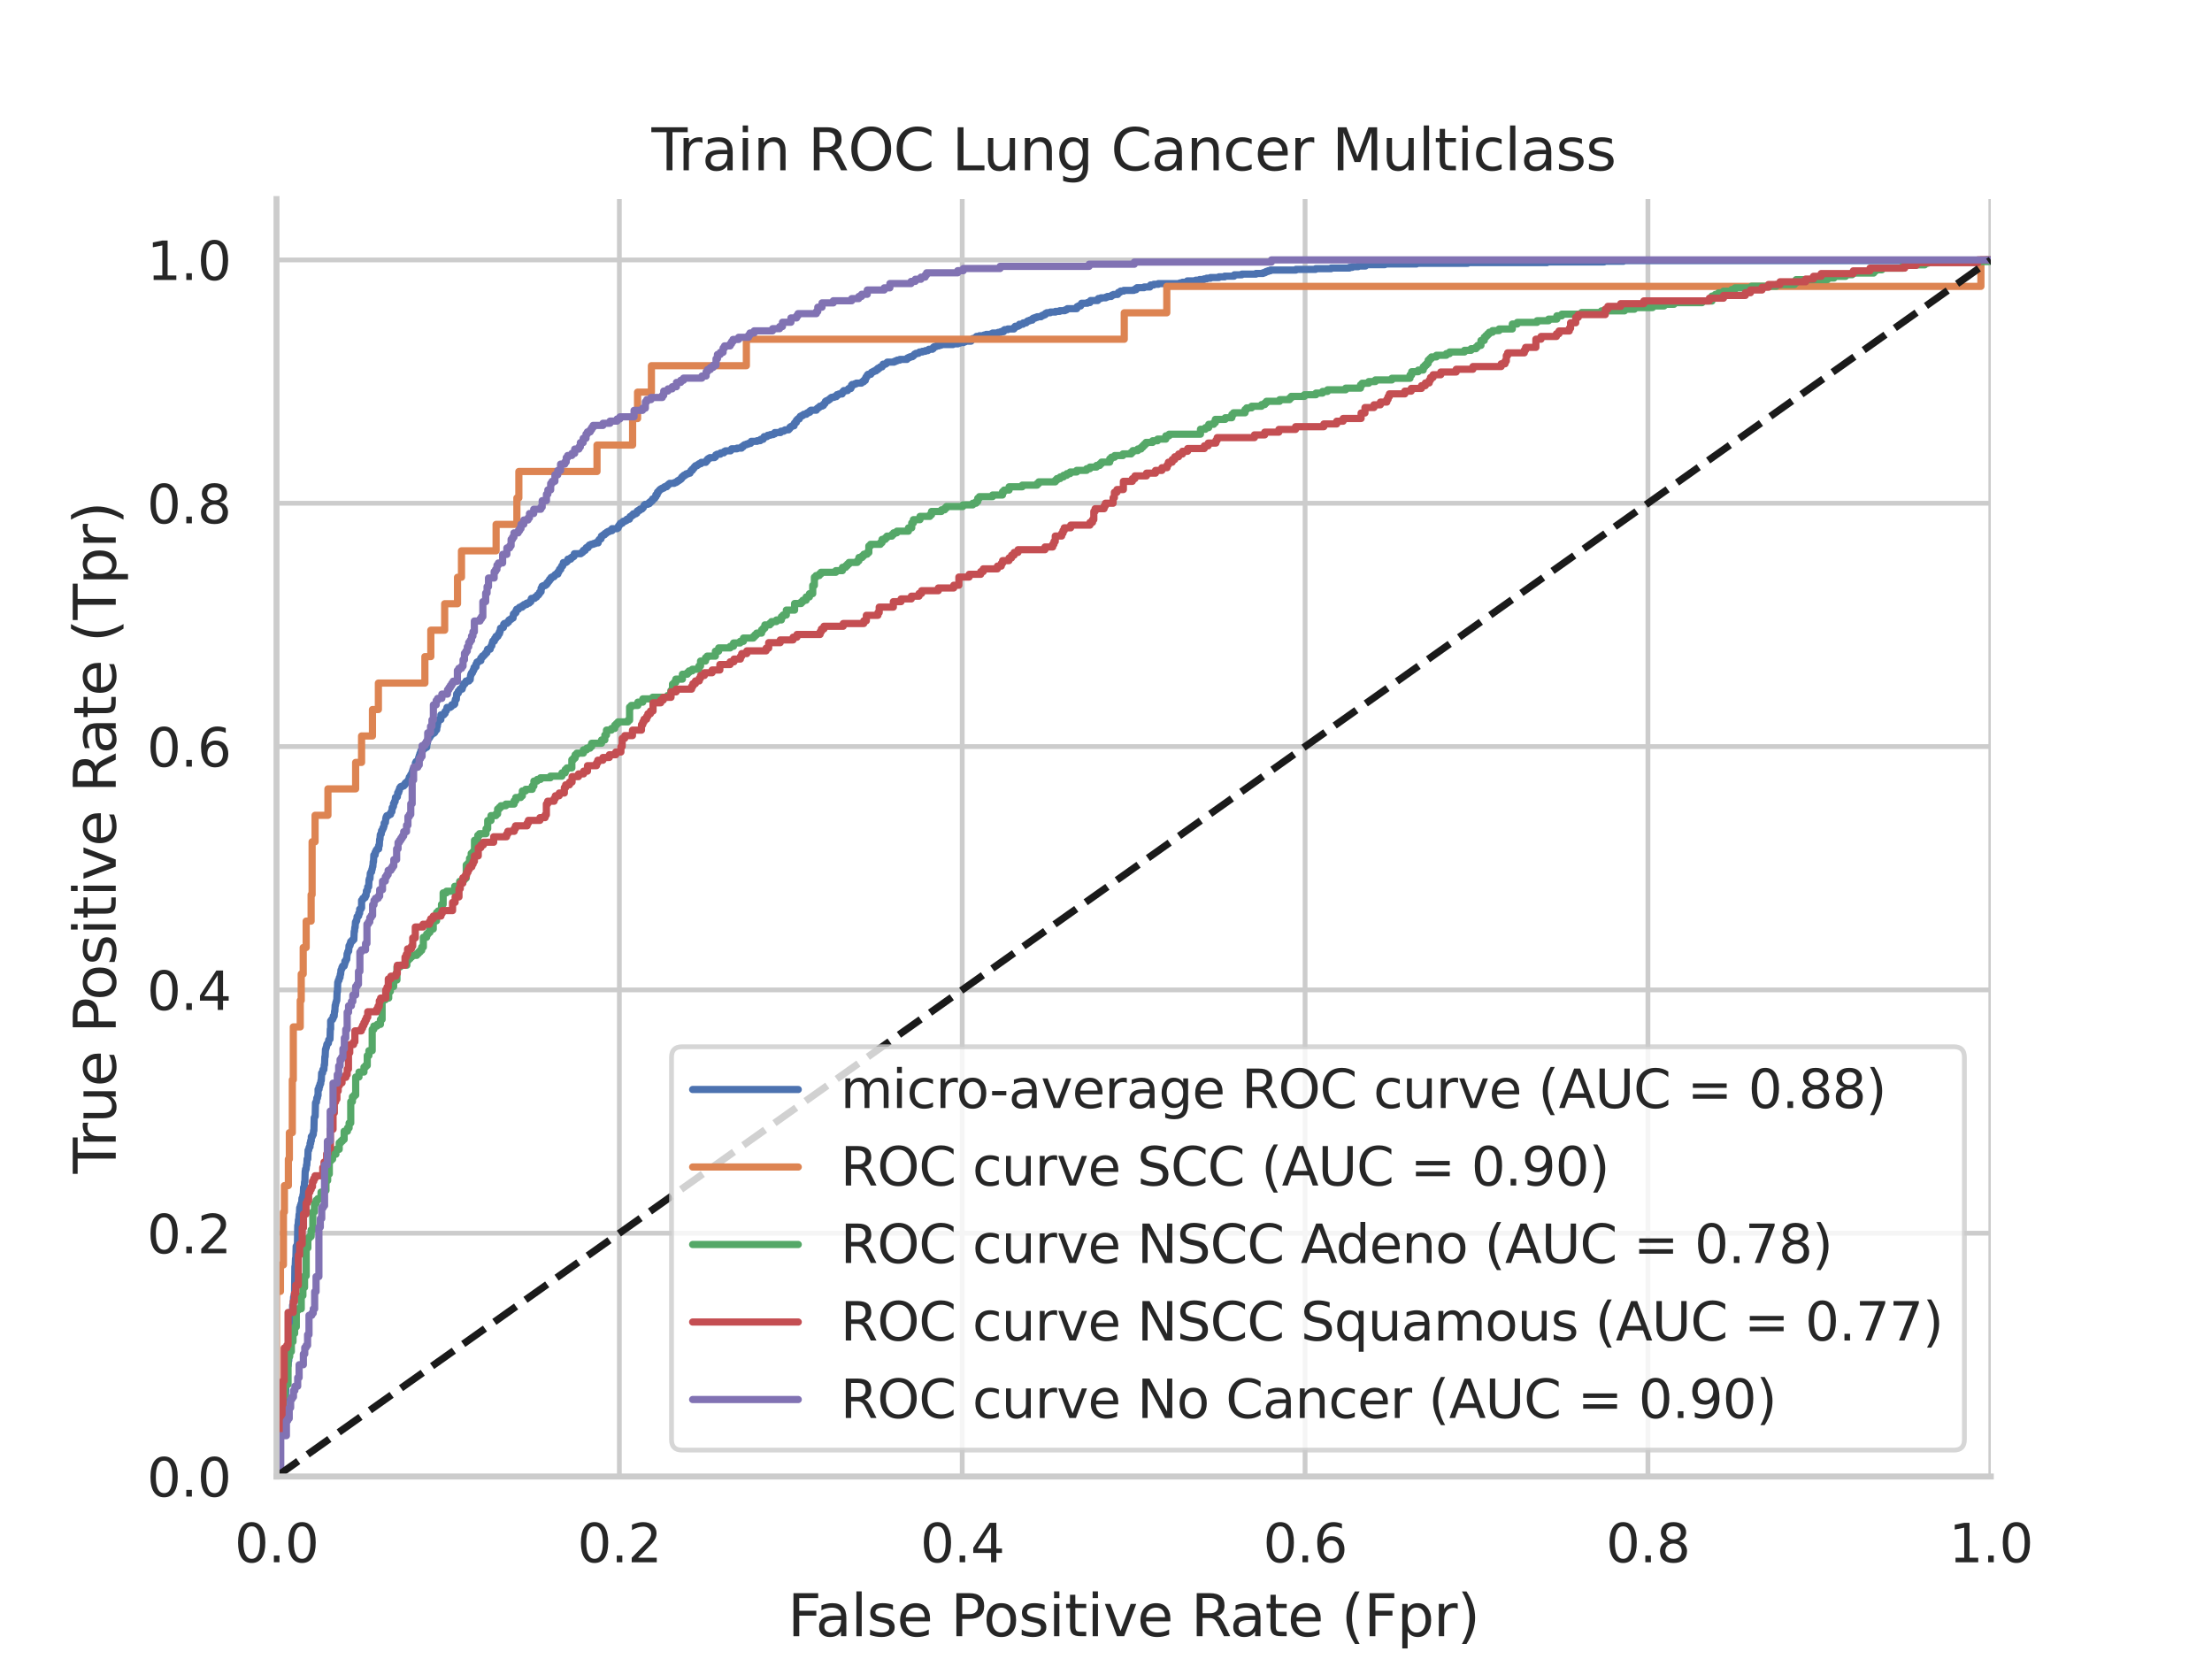 <?xml version="1.0" encoding="utf-8" standalone="no"?>
<!DOCTYPE svg PUBLIC "-//W3C//DTD SVG 1.1//EN"
  "http://www.w3.org/Graphics/SVG/1.1/DTD/svg11.dtd">
<svg xmlns:xlink="http://www.w3.org/1999/xlink" width="460.8pt" height="345.6pt" viewBox="0 0 460.8 345.6" xmlns="http://www.w3.org/2000/svg" version="1.1">
 <defs>
  <style type="text/css">*{stroke-linejoin: round; stroke-linecap: butt}</style>
 </defs>
 <g id="figure_1">
  <g id="patch_1">
   <path d="M 0 345.6 
L 460.8 345.6 
L 460.8 0 
L 0 0 
z
" style="fill: #ffffff"/>
  </g>
  <g id="axes_1">
   <g id="patch_2">
    <path d="M 57.6 307.584 
L 414.72 307.584 
L 414.72 41.472 
L 57.6 41.472 
z
" style="fill: #ffffff"/>
   </g>
   <g id="matplotlib.axis_1">
    <g id="xtick_1">
     <g id="line2d_1">
      <path d="M 57.6 307.584 
L 57.6 41.472 
" clip-path="url(#p9c590ea4da)" style="fill: none; stroke: #cccccc; stroke-linecap: round"/>
     </g>
     <g id="text_1">
      <!-- 0.0 -->
      <g style="fill: #262626" transform="translate(48.853 325.442) scale(0.11 -0.11)">
       <defs>
        <path id="DejaVuSans-30" d="M 2034 4250 
Q 1547 4250 1301 3770 
Q 1056 3291 1056 2328 
Q 1056 1369 1301 889 
Q 1547 409 2034 409 
Q 2525 409 2770 889 
Q 3016 1369 3016 2328 
Q 3016 3291 2770 3770 
Q 2525 4250 2034 4250 
z
M 2034 4750 
Q 2819 4750 3233 4129 
Q 3647 3509 3647 2328 
Q 3647 1150 3233 529 
Q 2819 -91 2034 -91 
Q 1250 -91 836 529 
Q 422 1150 422 2328 
Q 422 3509 836 4129 
Q 1250 4750 2034 4750 
z
" transform="scale(0.016)"/>
        <path id="DejaVuSans-2e" d="M 684 794 
L 1344 794 
L 1344 0 
L 684 0 
L 684 794 
z
" transform="scale(0.016)"/>
       </defs>
       <use xlink:href="#DejaVuSans-30"/>
       <use xlink:href="#DejaVuSans-2e" x="63.623"/>
       <use xlink:href="#DejaVuSans-30" x="95.41"/>
      </g>
     </g>
    </g>
    <g id="xtick_2">
     <g id="line2d_2">
      <path d="M 129.024 307.584 
L 129.024 41.472 
" clip-path="url(#p9c590ea4da)" style="fill: none; stroke: #cccccc; stroke-linecap: round"/>
     </g>
     <g id="text_2">
      <!-- 0.2 -->
      <g style="fill: #262626" transform="translate(120.277 325.442) scale(0.11 -0.11)">
       <defs>
        <path id="DejaVuSans-32" d="M 1228 531 
L 3431 531 
L 3431 0 
L 469 0 
L 469 531 
Q 828 903 1448 1529 
Q 2069 2156 2228 2338 
Q 2531 2678 2651 2914 
Q 2772 3150 2772 3378 
Q 2772 3750 2511 3984 
Q 2250 4219 1831 4219 
Q 1534 4219 1204 4116 
Q 875 4013 500 3803 
L 500 4441 
Q 881 4594 1212 4672 
Q 1544 4750 1819 4750 
Q 2544 4750 2975 4387 
Q 3406 4025 3406 3419 
Q 3406 3131 3298 2873 
Q 3191 2616 2906 2266 
Q 2828 2175 2409 1742 
Q 1991 1309 1228 531 
z
" transform="scale(0.016)"/>
       </defs>
       <use xlink:href="#DejaVuSans-30"/>
       <use xlink:href="#DejaVuSans-2e" x="63.623"/>
       <use xlink:href="#DejaVuSans-32" x="95.41"/>
      </g>
     </g>
    </g>
    <g id="xtick_3">
     <g id="line2d_3">
      <path d="M 200.448 307.584 
L 200.448 41.472 
" clip-path="url(#p9c590ea4da)" style="fill: none; stroke: #cccccc; stroke-linecap: round"/>
     </g>
     <g id="text_3">
      <!-- 0.4 -->
      <g style="fill: #262626" transform="translate(191.701 325.442) scale(0.11 -0.11)">
       <defs>
        <path id="DejaVuSans-34" d="M 2419 4116 
L 825 1625 
L 2419 1625 
L 2419 4116 
z
M 2253 4666 
L 3047 4666 
L 3047 1625 
L 3713 1625 
L 3713 1100 
L 3047 1100 
L 3047 0 
L 2419 0 
L 2419 1100 
L 313 1100 
L 313 1709 
L 2253 4666 
z
" transform="scale(0.016)"/>
       </defs>
       <use xlink:href="#DejaVuSans-30"/>
       <use xlink:href="#DejaVuSans-2e" x="63.623"/>
       <use xlink:href="#DejaVuSans-34" x="95.41"/>
      </g>
     </g>
    </g>
    <g id="xtick_4">
     <g id="line2d_4">
      <path d="M 271.872 307.584 
L 271.872 41.472 
" clip-path="url(#p9c590ea4da)" style="fill: none; stroke: #cccccc; stroke-linecap: round"/>
     </g>
     <g id="text_4">
      <!-- 0.6 -->
      <g style="fill: #262626" transform="translate(263.125 325.442) scale(0.11 -0.11)">
       <defs>
        <path id="DejaVuSans-36" d="M 2113 2584 
Q 1688 2584 1439 2293 
Q 1191 2003 1191 1497 
Q 1191 994 1439 701 
Q 1688 409 2113 409 
Q 2538 409 2786 701 
Q 3034 994 3034 1497 
Q 3034 2003 2786 2293 
Q 2538 2584 2113 2584 
z
M 3366 4563 
L 3366 3988 
Q 3128 4100 2886 4159 
Q 2644 4219 2406 4219 
Q 1781 4219 1451 3797 
Q 1122 3375 1075 2522 
Q 1259 2794 1537 2939 
Q 1816 3084 2150 3084 
Q 2853 3084 3261 2657 
Q 3669 2231 3669 1497 
Q 3669 778 3244 343 
Q 2819 -91 2113 -91 
Q 1303 -91 875 529 
Q 447 1150 447 2328 
Q 447 3434 972 4092 
Q 1497 4750 2381 4750 
Q 2619 4750 2861 4703 
Q 3103 4656 3366 4563 
z
" transform="scale(0.016)"/>
       </defs>
       <use xlink:href="#DejaVuSans-30"/>
       <use xlink:href="#DejaVuSans-2e" x="63.623"/>
       <use xlink:href="#DejaVuSans-36" x="95.41"/>
      </g>
     </g>
    </g>
    <g id="xtick_5">
     <g id="line2d_5">
      <path d="M 343.296 307.584 
L 343.296 41.472 
" clip-path="url(#p9c590ea4da)" style="fill: none; stroke: #cccccc; stroke-linecap: round"/>
     </g>
     <g id="text_5">
      <!-- 0.8 -->
      <g style="fill: #262626" transform="translate(334.549 325.442) scale(0.11 -0.11)">
       <defs>
        <path id="DejaVuSans-38" d="M 2034 2216 
Q 1584 2216 1326 1975 
Q 1069 1734 1069 1313 
Q 1069 891 1326 650 
Q 1584 409 2034 409 
Q 2484 409 2743 651 
Q 3003 894 3003 1313 
Q 3003 1734 2745 1975 
Q 2488 2216 2034 2216 
z
M 1403 2484 
Q 997 2584 770 2862 
Q 544 3141 544 3541 
Q 544 4100 942 4425 
Q 1341 4750 2034 4750 
Q 2731 4750 3128 4425 
Q 3525 4100 3525 3541 
Q 3525 3141 3298 2862 
Q 3072 2584 2669 2484 
Q 3125 2378 3379 2068 
Q 3634 1759 3634 1313 
Q 3634 634 3220 271 
Q 2806 -91 2034 -91 
Q 1263 -91 848 271 
Q 434 634 434 1313 
Q 434 1759 690 2068 
Q 947 2378 1403 2484 
z
M 1172 3481 
Q 1172 3119 1398 2916 
Q 1625 2713 2034 2713 
Q 2441 2713 2670 2916 
Q 2900 3119 2900 3481 
Q 2900 3844 2670 4047 
Q 2441 4250 2034 4250 
Q 1625 4250 1398 4047 
Q 1172 3844 1172 3481 
z
" transform="scale(0.016)"/>
       </defs>
       <use xlink:href="#DejaVuSans-30"/>
       <use xlink:href="#DejaVuSans-2e" x="63.623"/>
       <use xlink:href="#DejaVuSans-38" x="95.41"/>
      </g>
     </g>
    </g>
    <g id="xtick_6">
     <g id="line2d_6">
      <path d="M 414.72 307.584 
L 414.72 41.472 
" clip-path="url(#p9c590ea4da)" style="fill: none; stroke: #cccccc; stroke-linecap: round"/>
     </g>
     <g id="text_6">
      <!-- 1.0 -->
      <g style="fill: #262626" transform="translate(405.973 325.442) scale(0.11 -0.11)">
       <defs>
        <path id="DejaVuSans-31" d="M 794 531 
L 1825 531 
L 1825 4091 
L 703 3866 
L 703 4441 
L 1819 4666 
L 2450 4666 
L 2450 531 
L 3481 531 
L 3481 0 
L 794 0 
L 794 531 
z
" transform="scale(0.016)"/>
       </defs>
       <use xlink:href="#DejaVuSans-31"/>
       <use xlink:href="#DejaVuSans-2e" x="63.623"/>
       <use xlink:href="#DejaVuSans-30" x="95.41"/>
      </g>
     </g>
    </g>
    <g id="text_7">
     <!-- False Positive Rate (Fpr) -->
     <g style="fill: #262626" transform="translate(164.085 340.848) scale(0.12 -0.12)">
      <defs>
       <path id="DejaVuSans-46" d="M 628 4666 
L 3309 4666 
L 3309 4134 
L 1259 4134 
L 1259 2759 
L 3109 2759 
L 3109 2228 
L 1259 2228 
L 1259 0 
L 628 0 
L 628 4666 
z
" transform="scale(0.016)"/>
       <path id="DejaVuSans-61" d="M 2194 1759 
Q 1497 1759 1228 1600 
Q 959 1441 959 1056 
Q 959 750 1161 570 
Q 1363 391 1709 391 
Q 2188 391 2477 730 
Q 2766 1069 2766 1631 
L 2766 1759 
L 2194 1759 
z
M 3341 1997 
L 3341 0 
L 2766 0 
L 2766 531 
Q 2569 213 2275 61 
Q 1981 -91 1556 -91 
Q 1019 -91 701 211 
Q 384 513 384 1019 
Q 384 1609 779 1909 
Q 1175 2209 1959 2209 
L 2766 2209 
L 2766 2266 
Q 2766 2663 2505 2880 
Q 2244 3097 1772 3097 
Q 1472 3097 1187 3025 
Q 903 2953 641 2809 
L 641 3341 
Q 956 3463 1253 3523 
Q 1550 3584 1831 3584 
Q 2591 3584 2966 3190 
Q 3341 2797 3341 1997 
z
" transform="scale(0.016)"/>
       <path id="DejaVuSans-6c" d="M 603 4863 
L 1178 4863 
L 1178 0 
L 603 0 
L 603 4863 
z
" transform="scale(0.016)"/>
       <path id="DejaVuSans-73" d="M 2834 3397 
L 2834 2853 
Q 2591 2978 2328 3040 
Q 2066 3103 1784 3103 
Q 1356 3103 1142 2972 
Q 928 2841 928 2578 
Q 928 2378 1081 2264 
Q 1234 2150 1697 2047 
L 1894 2003 
Q 2506 1872 2764 1633 
Q 3022 1394 3022 966 
Q 3022 478 2636 193 
Q 2250 -91 1575 -91 
Q 1294 -91 989 -36 
Q 684 19 347 128 
L 347 722 
Q 666 556 975 473 
Q 1284 391 1588 391 
Q 1994 391 2212 530 
Q 2431 669 2431 922 
Q 2431 1156 2273 1281 
Q 2116 1406 1581 1522 
L 1381 1569 
Q 847 1681 609 1914 
Q 372 2147 372 2553 
Q 372 3047 722 3315 
Q 1072 3584 1716 3584 
Q 2034 3584 2315 3537 
Q 2597 3491 2834 3397 
z
" transform="scale(0.016)"/>
       <path id="DejaVuSans-65" d="M 3597 1894 
L 3597 1613 
L 953 1613 
Q 991 1019 1311 708 
Q 1631 397 2203 397 
Q 2534 397 2845 478 
Q 3156 559 3463 722 
L 3463 178 
Q 3153 47 2828 -22 
Q 2503 -91 2169 -91 
Q 1331 -91 842 396 
Q 353 884 353 1716 
Q 353 2575 817 3079 
Q 1281 3584 2069 3584 
Q 2775 3584 3186 3129 
Q 3597 2675 3597 1894 
z
M 3022 2063 
Q 3016 2534 2758 2815 
Q 2500 3097 2075 3097 
Q 1594 3097 1305 2825 
Q 1016 2553 972 2059 
L 3022 2063 
z
" transform="scale(0.016)"/>
       <path id="DejaVuSans-20" transform="scale(0.016)"/>
       <path id="DejaVuSans-50" d="M 1259 4147 
L 1259 2394 
L 2053 2394 
Q 2494 2394 2734 2622 
Q 2975 2850 2975 3272 
Q 2975 3691 2734 3919 
Q 2494 4147 2053 4147 
L 1259 4147 
z
M 628 4666 
L 2053 4666 
Q 2838 4666 3239 4311 
Q 3641 3956 3641 3272 
Q 3641 2581 3239 2228 
Q 2838 1875 2053 1875 
L 1259 1875 
L 1259 0 
L 628 0 
L 628 4666 
z
" transform="scale(0.016)"/>
       <path id="DejaVuSans-6f" d="M 1959 3097 
Q 1497 3097 1228 2736 
Q 959 2375 959 1747 
Q 959 1119 1226 758 
Q 1494 397 1959 397 
Q 2419 397 2687 759 
Q 2956 1122 2956 1747 
Q 2956 2369 2687 2733 
Q 2419 3097 1959 3097 
z
M 1959 3584 
Q 2709 3584 3137 3096 
Q 3566 2609 3566 1747 
Q 3566 888 3137 398 
Q 2709 -91 1959 -91 
Q 1206 -91 779 398 
Q 353 888 353 1747 
Q 353 2609 779 3096 
Q 1206 3584 1959 3584 
z
" transform="scale(0.016)"/>
       <path id="DejaVuSans-69" d="M 603 3500 
L 1178 3500 
L 1178 0 
L 603 0 
L 603 3500 
z
M 603 4863 
L 1178 4863 
L 1178 4134 
L 603 4134 
L 603 4863 
z
" transform="scale(0.016)"/>
       <path id="DejaVuSans-74" d="M 1172 4494 
L 1172 3500 
L 2356 3500 
L 2356 3053 
L 1172 3053 
L 1172 1153 
Q 1172 725 1289 603 
Q 1406 481 1766 481 
L 2356 481 
L 2356 0 
L 1766 0 
Q 1100 0 847 248 
Q 594 497 594 1153 
L 594 3053 
L 172 3053 
L 172 3500 
L 594 3500 
L 594 4494 
L 1172 4494 
z
" transform="scale(0.016)"/>
       <path id="DejaVuSans-76" d="M 191 3500 
L 800 3500 
L 1894 563 
L 2988 3500 
L 3597 3500 
L 2284 0 
L 1503 0 
L 191 3500 
z
" transform="scale(0.016)"/>
       <path id="DejaVuSans-52" d="M 2841 2188 
Q 3044 2119 3236 1894 
Q 3428 1669 3622 1275 
L 4263 0 
L 3584 0 
L 2988 1197 
Q 2756 1666 2539 1819 
Q 2322 1972 1947 1972 
L 1259 1972 
L 1259 0 
L 628 0 
L 628 4666 
L 2053 4666 
Q 2853 4666 3247 4331 
Q 3641 3997 3641 3322 
Q 3641 2881 3436 2590 
Q 3231 2300 2841 2188 
z
M 1259 4147 
L 1259 2491 
L 2053 2491 
Q 2509 2491 2742 2702 
Q 2975 2913 2975 3322 
Q 2975 3731 2742 3939 
Q 2509 4147 2053 4147 
L 1259 4147 
z
" transform="scale(0.016)"/>
       <path id="DejaVuSans-28" d="M 1984 4856 
Q 1566 4138 1362 3434 
Q 1159 2731 1159 2009 
Q 1159 1288 1364 580 
Q 1569 -128 1984 -844 
L 1484 -844 
Q 1016 -109 783 600 
Q 550 1309 550 2009 
Q 550 2706 781 3412 
Q 1013 4119 1484 4856 
L 1984 4856 
z
" transform="scale(0.016)"/>
       <path id="DejaVuSans-70" d="M 1159 525 
L 1159 -1331 
L 581 -1331 
L 581 3500 
L 1159 3500 
L 1159 2969 
Q 1341 3281 1617 3432 
Q 1894 3584 2278 3584 
Q 2916 3584 3314 3078 
Q 3713 2572 3713 1747 
Q 3713 922 3314 415 
Q 2916 -91 2278 -91 
Q 1894 -91 1617 61 
Q 1341 213 1159 525 
z
M 3116 1747 
Q 3116 2381 2855 2742 
Q 2594 3103 2138 3103 
Q 1681 3103 1420 2742 
Q 1159 2381 1159 1747 
Q 1159 1113 1420 752 
Q 1681 391 2138 391 
Q 2594 391 2855 752 
Q 3116 1113 3116 1747 
z
" transform="scale(0.016)"/>
       <path id="DejaVuSans-72" d="M 2631 2963 
Q 2534 3019 2420 3045 
Q 2306 3072 2169 3072 
Q 1681 3072 1420 2755 
Q 1159 2438 1159 1844 
L 1159 0 
L 581 0 
L 581 3500 
L 1159 3500 
L 1159 2956 
Q 1341 3275 1631 3429 
Q 1922 3584 2338 3584 
Q 2397 3584 2469 3576 
Q 2541 3569 2628 3553 
L 2631 2963 
z
" transform="scale(0.016)"/>
       <path id="DejaVuSans-29" d="M 513 4856 
L 1013 4856 
Q 1481 4119 1714 3412 
Q 1947 2706 1947 2009 
Q 1947 1309 1714 600 
Q 1481 -109 1013 -844 
L 513 -844 
Q 928 -128 1133 580 
Q 1338 1288 1338 2009 
Q 1338 2731 1133 3434 
Q 928 4138 513 4856 
z
" transform="scale(0.016)"/>
      </defs>
      <use xlink:href="#DejaVuSans-46"/>
      <use xlink:href="#DejaVuSans-61" x="48.395"/>
      <use xlink:href="#DejaVuSans-6c" x="109.674"/>
      <use xlink:href="#DejaVuSans-73" x="137.457"/>
      <use xlink:href="#DejaVuSans-65" x="189.557"/>
      <use xlink:href="#DejaVuSans-20" x="251.08"/>
      <use xlink:href="#DejaVuSans-50" x="282.867"/>
      <use xlink:href="#DejaVuSans-6f" x="339.545"/>
      <use xlink:href="#DejaVuSans-73" x="400.727"/>
      <use xlink:href="#DejaVuSans-69" x="452.826"/>
      <use xlink:href="#DejaVuSans-74" x="480.609"/>
      <use xlink:href="#DejaVuSans-69" x="519.818"/>
      <use xlink:href="#DejaVuSans-76" x="547.602"/>
      <use xlink:href="#DejaVuSans-65" x="606.781"/>
      <use xlink:href="#DejaVuSans-20" x="668.305"/>
      <use xlink:href="#DejaVuSans-52" x="700.092"/>
      <use xlink:href="#DejaVuSans-61" x="767.324"/>
      <use xlink:href="#DejaVuSans-74" x="828.604"/>
      <use xlink:href="#DejaVuSans-65" x="867.812"/>
      <use xlink:href="#DejaVuSans-20" x="929.336"/>
      <use xlink:href="#DejaVuSans-28" x="961.123"/>
      <use xlink:href="#DejaVuSans-46" x="1000.137"/>
      <use xlink:href="#DejaVuSans-70" x="1057.656"/>
      <use xlink:href="#DejaVuSans-72" x="1121.133"/>
      <use xlink:href="#DejaVuSans-29" x="1162.246"/>
     </g>
    </g>
   </g>
   <g id="matplotlib.axis_2">
    <g id="ytick_1">
     <g id="line2d_7">
      <path d="M 57.6 307.584 
L 414.72 307.584 
" clip-path="url(#p9c590ea4da)" style="fill: none; stroke: #cccccc; stroke-linecap: round"/>
     </g>
     <g id="text_8">
      <!-- 0.0 -->
      <g style="fill: #262626" transform="translate(30.607 311.763) scale(0.11 -0.11)">
       <use xlink:href="#DejaVuSans-30"/>
       <use xlink:href="#DejaVuSans-2e" x="63.623"/>
       <use xlink:href="#DejaVuSans-30" x="95.41"/>
      </g>
     </g>
    </g>
    <g id="ytick_2">
     <g id="line2d_8">
      <path d="M 57.6 256.896 
L 414.72 256.896 
" clip-path="url(#p9c590ea4da)" style="fill: none; stroke: #cccccc; stroke-linecap: round"/>
     </g>
     <g id="text_9">
      <!-- 0.2 -->
      <g style="fill: #262626" transform="translate(30.607 261.075) scale(0.11 -0.11)">
       <use xlink:href="#DejaVuSans-30"/>
       <use xlink:href="#DejaVuSans-2e" x="63.623"/>
       <use xlink:href="#DejaVuSans-32" x="95.41"/>
      </g>
     </g>
    </g>
    <g id="ytick_3">
     <g id="line2d_9">
      <path d="M 57.6 206.208 
L 414.72 206.208 
" clip-path="url(#p9c590ea4da)" style="fill: none; stroke: #cccccc; stroke-linecap: round"/>
     </g>
     <g id="text_10">
      <!-- 0.4 -->
      <g style="fill: #262626" transform="translate(30.607 210.387) scale(0.11 -0.11)">
       <use xlink:href="#DejaVuSans-30"/>
       <use xlink:href="#DejaVuSans-2e" x="63.623"/>
       <use xlink:href="#DejaVuSans-34" x="95.41"/>
      </g>
     </g>
    </g>
    <g id="ytick_4">
     <g id="line2d_10">
      <path d="M 57.6 155.52 
L 414.72 155.52 
" clip-path="url(#p9c590ea4da)" style="fill: none; stroke: #cccccc; stroke-linecap: round"/>
     </g>
     <g id="text_11">
      <!-- 0.6 -->
      <g style="fill: #262626" transform="translate(30.607 159.699) scale(0.11 -0.11)">
       <use xlink:href="#DejaVuSans-30"/>
       <use xlink:href="#DejaVuSans-2e" x="63.623"/>
       <use xlink:href="#DejaVuSans-36" x="95.41"/>
      </g>
     </g>
    </g>
    <g id="ytick_5">
     <g id="line2d_11">
      <path d="M 57.6 104.832 
L 414.72 104.832 
" clip-path="url(#p9c590ea4da)" style="fill: none; stroke: #cccccc; stroke-linecap: round"/>
     </g>
     <g id="text_12">
      <!-- 0.8 -->
      <g style="fill: #262626" transform="translate(30.607 109.011) scale(0.11 -0.11)">
       <use xlink:href="#DejaVuSans-30"/>
       <use xlink:href="#DejaVuSans-2e" x="63.623"/>
       <use xlink:href="#DejaVuSans-38" x="95.41"/>
      </g>
     </g>
    </g>
    <g id="ytick_6">
     <g id="line2d_12">
      <path d="M 57.6 54.144 
L 414.72 54.144 
" clip-path="url(#p9c590ea4da)" style="fill: none; stroke: #cccccc; stroke-linecap: round"/>
     </g>
     <g id="text_13">
      <!-- 1.0 -->
      <g style="fill: #262626" transform="translate(30.607 58.323) scale(0.11 -0.11)">
       <use xlink:href="#DejaVuSans-31"/>
       <use xlink:href="#DejaVuSans-2e" x="63.623"/>
       <use xlink:href="#DejaVuSans-30" x="95.41"/>
      </g>
     </g>
    </g>
    <g id="text_14">
     <!-- True Positive Rate (Tpr) -->
     <g style="fill: #262626" transform="translate(24.111 244.493) rotate(-90) scale(0.12 -0.12)">
      <defs>
       <path id="DejaVuSans-54" d="M -19 4666 
L 3928 4666 
L 3928 4134 
L 2272 4134 
L 2272 0 
L 1638 0 
L 1638 4134 
L -19 4134 
L -19 4666 
z
" transform="scale(0.016)"/>
       <path id="DejaVuSans-75" d="M 544 1381 
L 544 3500 
L 1119 3500 
L 1119 1403 
Q 1119 906 1312 657 
Q 1506 409 1894 409 
Q 2359 409 2629 706 
Q 2900 1003 2900 1516 
L 2900 3500 
L 3475 3500 
L 3475 0 
L 2900 0 
L 2900 538 
Q 2691 219 2414 64 
Q 2138 -91 1772 -91 
Q 1169 -91 856 284 
Q 544 659 544 1381 
z
M 1991 3584 
L 1991 3584 
z
" transform="scale(0.016)"/>
      </defs>
      <use xlink:href="#DejaVuSans-54"/>
      <use xlink:href="#DejaVuSans-72" x="46.334"/>
      <use xlink:href="#DejaVuSans-75" x="87.447"/>
      <use xlink:href="#DejaVuSans-65" x="150.826"/>
      <use xlink:href="#DejaVuSans-20" x="212.35"/>
      <use xlink:href="#DejaVuSans-50" x="244.137"/>
      <use xlink:href="#DejaVuSans-6f" x="300.814"/>
      <use xlink:href="#DejaVuSans-73" x="361.996"/>
      <use xlink:href="#DejaVuSans-69" x="414.096"/>
      <use xlink:href="#DejaVuSans-74" x="441.879"/>
      <use xlink:href="#DejaVuSans-69" x="481.088"/>
      <use xlink:href="#DejaVuSans-76" x="508.871"/>
      <use xlink:href="#DejaVuSans-65" x="568.051"/>
      <use xlink:href="#DejaVuSans-20" x="629.574"/>
      <use xlink:href="#DejaVuSans-52" x="661.361"/>
      <use xlink:href="#DejaVuSans-61" x="728.594"/>
      <use xlink:href="#DejaVuSans-74" x="789.873"/>
      <use xlink:href="#DejaVuSans-65" x="829.082"/>
      <use xlink:href="#DejaVuSans-20" x="890.605"/>
      <use xlink:href="#DejaVuSans-28" x="922.393"/>
      <use xlink:href="#DejaVuSans-54" x="961.406"/>
      <use xlink:href="#DejaVuSans-70" x="1022.49"/>
      <use xlink:href="#DejaVuSans-72" x="1085.967"/>
      <use xlink:href="#DejaVuSans-29" x="1127.08"/>
     </g>
    </g>
   </g>
   <g id="line2d_13">
    <path d="M 57.6 307.584 
L 57.667 306.879 
L 57.734 306.879 
L 57.801 306.315 
L 57.869 306.315 
L 57.936 302.366 
L 58.003 302.366 
L 58.07 301.802 
L 58.204 301.802 
L 58.271 299.404 
L 58.339 299.404 
L 58.339 298.981 
L 58.473 298.981 
L 58.54 295.737 
L 58.607 295.737 
L 58.674 295.173 
L 58.741 295.173 
L 58.809 294.327 
L 58.876 294.327 
L 58.876 293.763 
L 59.077 293.763 
L 59.144 291.365 
L 59.211 291.365 
L 59.279 291.083 
L 59.48 291.083 
L 59.547 288.685 
L 59.614 288.685 
L 59.681 286.711 
L 59.748 286.711 
L 59.816 284.736 
L 59.883 284.736 
L 59.95 284.454 
L 60.017 284.454 
L 60.084 283.467 
L 60.151 283.467 
L 60.218 281.775 
L 60.286 281.775 
L 60.353 279.518 
L 60.621 279.518 
L 60.688 278.249 
L 60.756 278.249 
L 60.823 274.582 
L 60.957 274.582 
L 60.957 271.902 
L 61.091 271.902 
L 61.158 270.21 
L 61.226 270.21 
L 61.293 269.646 
L 61.36 269.646 
L 61.427 263.863 
L 61.494 263.863 
L 61.561 262.171 
L 61.628 262.171 
L 61.696 259.632 
L 61.83 259.632 
L 61.897 259.209 
L 61.964 259.209 
L 62.031 255.26 
L 62.098 255.26 
L 62.166 254.132 
L 62.233 254.132 
L 62.3 253.003 
L 62.367 253.003 
L 62.434 251.593 
L 62.568 251.593 
L 62.568 251.17 
L 62.703 251.17 
L 62.703 250.747 
L 62.837 250.747 
L 62.904 249.619 
L 63.038 249.619 
L 63.106 248.913 
L 63.173 248.913 
L 63.24 247.362 
L 63.374 247.362 
L 63.441 246.234 
L 63.508 246.234 
L 63.575 243.977 
L 63.643 243.977 
L 63.643 243.554 
L 63.777 243.554 
L 63.844 242.708 
L 63.911 242.708 
L 63.978 241.439 
L 64.113 241.439 
L 64.18 239.605 
L 64.314 239.605 
L 64.381 239.041 
L 64.448 239.041 
L 64.448 238.9 
L 64.583 238.9 
L 64.583 238.195 
L 64.717 238.195 
L 64.717 237.631 
L 64.851 237.631 
L 64.851 236.784 
L 65.053 236.784 
L 65.12 236.361 
L 65.254 236.361 
L 65.321 235.515 
L 65.388 235.515 
L 65.455 232.835 
L 65.523 232.835 
L 65.59 232.553 
L 65.657 232.553 
L 65.724 229.733 
L 65.791 229.733 
L 65.791 229.592 
L 65.925 229.592 
L 65.993 228.745 
L 66.127 228.745 
L 66.194 228.181 
L 66.261 228.181 
L 66.261 226.912 
L 66.463 226.912 
L 66.463 226.348 
L 66.597 226.348 
L 66.664 225.784 
L 66.798 225.784 
L 66.865 225.078 
L 66.933 225.078 
L 67 223.527 
L 67.201 223.527 
L 67.268 222.822 
L 67.47 222.822 
L 67.537 221.835 
L 67.604 221.835 
L 67.671 220.142 
L 67.738 220.142 
L 67.805 218.591 
L 67.872 218.591 
L 67.94 218.168 
L 68.007 218.168 
L 68.074 217.604 
L 68.141 217.604 
L 68.141 217.463 
L 68.275 217.463 
L 68.275 217.322 
L 68.41 217.322 
L 68.477 216.616 
L 68.611 216.616 
L 68.611 216.475 
L 68.745 216.475 
L 68.812 214.36 
L 68.88 214.36 
L 68.88 212.667 
L 69.014 212.667 
L 69.081 212.385 
L 69.282 212.385 
L 69.35 212.103 
L 69.417 212.103 
L 69.417 211.68 
L 69.618 211.68 
L 69.685 210.693 
L 69.752 210.693 
L 69.82 209.424 
L 69.887 209.424 
L 69.954 208.859 
L 70.021 208.859 
L 70.088 208.436 
L 70.155 208.436 
L 70.222 206.603 
L 70.29 206.603 
L 70.357 204.628 
L 70.424 204.628 
L 70.491 204.205 
L 70.625 204.205 
L 70.692 203.641 
L 70.827 203.641 
L 70.894 202.936 
L 70.961 202.936 
L 71.028 202.09 
L 71.095 202.09 
L 71.162 201.808 
L 71.23 201.808 
L 71.23 201.526 
L 71.364 201.526 
L 71.364 201.244 
L 71.699 201.244 
L 71.767 200.82 
L 71.834 200.82 
L 71.834 200.256 
L 72.035 200.256 
L 72.102 199.833 
L 72.237 199.833 
L 72.304 198.705 
L 72.371 198.705 
L 72.438 198.282 
L 72.505 198.282 
L 72.505 198.141 
L 72.639 198.141 
L 72.707 197.013 
L 72.908 197.013 
L 72.908 196.589 
L 73.042 196.589 
L 73.042 196.166 
L 73.177 196.166 
L 73.177 196.025 
L 73.445 196.025 
L 73.445 195.743 
L 73.714 195.743 
L 73.781 194.051 
L 73.848 194.051 
L 73.915 193.205 
L 73.982 193.205 
L 74.049 192.076 
L 74.184 192.076 
L 74.184 191.794 
L 74.318 191.794 
L 74.385 190.948 
L 74.587 190.948 
L 74.587 190.807 
L 74.721 190.807 
L 74.721 190.243 
L 74.922 190.243 
L 74.922 189.397 
L 75.191 189.397 
L 75.191 189.115 
L 75.325 189.115 
L 75.325 187.563 
L 75.459 187.563 
L 75.459 187.422 
L 75.594 187.422 
L 75.594 187.14 
L 75.862 187.14 
L 75.862 186.999 
L 76.064 186.999 
L 76.064 186.576 
L 76.265 186.576 
L 76.332 185.589 
L 76.534 185.589 
L 76.601 184.742 
L 76.802 184.742 
L 76.869 183.332 
L 76.936 183.332 
L 76.936 183.05 
L 77.071 183.05 
L 77.138 181.922 
L 77.205 181.922 
L 77.272 181.64 
L 77.406 181.64 
L 77.474 181.076 
L 77.541 181.076 
L 77.608 180.511 
L 77.675 180.511 
L 77.742 179.524 
L 77.809 179.524 
L 77.876 178.114 
L 78.145 178.114 
L 78.145 177.55 
L 78.279 177.55 
L 78.346 177.127 
L 78.481 177.127 
L 78.548 176.845 
L 78.884 176.845 
L 78.884 176.139 
L 79.018 176.139 
L 79.085 174.87 
L 79.152 174.87 
L 79.219 173.883 
L 79.286 173.883 
L 79.286 173.742 
L 79.421 173.742 
L 79.488 173.037 
L 79.622 173.037 
L 79.689 172.754 
L 79.756 172.754 
L 79.756 172.472 
L 79.891 172.472 
L 79.958 172.049 
L 80.025 172.049 
L 80.025 171.485 
L 80.159 171.485 
L 80.159 171.344 
L 80.293 171.344 
L 80.361 170.498 
L 80.428 170.498 
L 80.428 170.216 
L 80.562 170.216 
L 80.562 169.934 
L 80.898 169.934 
L 80.898 169.793 
L 81.099 169.793 
L 81.099 169.652 
L 81.368 169.652 
L 81.435 169.229 
L 81.502 169.229 
L 81.502 169.088 
L 81.636 169.088 
L 81.703 168.241 
L 81.838 168.241 
L 81.905 167.959 
L 81.972 167.959 
L 81.972 167.395 
L 82.106 167.395 
L 82.173 166.972 
L 82.308 166.972 
L 82.375 166.126 
L 82.643 166.126 
L 82.643 165.985 
L 82.778 165.985 
L 82.845 165.139 
L 83.046 165.139 
L 83.046 164.715 
L 83.181 164.715 
L 83.248 164.151 
L 83.382 164.151 
L 83.449 163.869 
L 83.785 163.869 
L 83.785 163.728 
L 84.12 163.728 
L 84.12 163.587 
L 84.255 163.587 
L 84.255 163.446 
L 84.389 163.446 
L 84.389 163.164 
L 84.523 163.164 
L 84.523 163.023 
L 84.725 163.023 
L 84.725 162.882 
L 84.859 162.882 
L 84.859 162.741 
L 85.128 162.741 
L 85.128 162.318 
L 85.262 162.318 
L 85.262 161.895 
L 85.463 161.895 
L 85.53 161.472 
L 85.598 161.472 
L 85.598 161.331 
L 85.799 161.331 
L 85.866 160.767 
L 85.933 160.767 
L 86 160.343 
L 86.135 160.343 
L 86.135 160.202 
L 86.269 160.202 
L 86.269 159.92 
L 86.47 159.92 
L 86.538 158.933 
L 86.605 158.933 
L 86.672 158.651 
L 86.873 158.651 
L 86.873 158.51 
L 87.008 158.51 
L 87.008 158.369 
L 87.142 158.369 
L 87.209 157.805 
L 87.276 157.805 
L 87.343 157.382 
L 87.41 157.382 
L 87.477 156.959 
L 87.545 156.959 
L 87.612 156.676 
L 87.679 156.676 
L 87.679 156.394 
L 87.88 156.394 
L 87.88 156.253 
L 88.149 156.253 
L 88.149 156.112 
L 88.283 156.112 
L 88.35 155.83 
L 88.619 155.83 
L 88.619 155.689 
L 88.887 155.689 
L 88.955 154.843 
L 89.022 154.843 
L 89.089 154.138 
L 89.156 154.138 
L 89.156 153.856 
L 89.29 153.856 
L 89.29 153.715 
L 89.492 153.715 
L 89.559 153.292 
L 89.76 153.292 
L 89.76 153.01 
L 89.895 153.01 
L 89.895 152.869 
L 90.163 152.869 
L 90.163 152.728 
L 90.432 152.728 
L 90.432 152.586 
L 90.566 152.586 
L 90.633 152.304 
L 90.7 152.304 
L 90.7 152.163 
L 90.835 152.163 
L 90.835 152.022 
L 90.969 152.022 
L 91.036 151.317 
L 91.103 151.317 
L 91.17 150.612 
L 91.237 150.612 
L 91.305 150.048 
L 91.439 150.048 
L 91.439 149.907 
L 91.842 149.907 
L 91.842 148.92 
L 92.446 148.92 
L 92.446 148.637 
L 92.714 148.637 
L 92.714 148.214 
L 92.849 148.214 
L 92.849 148.073 
L 92.983 148.073 
L 93.05 147.65 
L 93.117 147.65 
L 93.117 147.368 
L 93.789 147.368 
L 93.789 147.227 
L 93.99 147.227 
L 93.99 147.086 
L 94.124 147.086 
L 94.124 146.804 
L 94.594 146.804 
L 94.594 146.663 
L 94.729 146.663 
L 94.796 145.958 
L 94.863 145.958 
L 94.863 145.676 
L 95.064 145.676 
L 95.132 144.547 
L 95.266 144.547 
L 95.266 144.406 
L 95.467 144.406 
L 95.467 143.983 
L 95.669 143.983 
L 95.736 143.701 
L 95.803 143.701 
L 95.803 143.56 
L 96.273 143.56 
L 96.34 142.996 
L 96.474 142.996 
L 96.541 142.432 
L 96.877 142.432 
L 96.944 142.15 
L 97.079 142.15 
L 97.079 141.868 
L 97.683 141.868 
L 97.683 141.586 
L 97.951 141.586 
L 98.019 140.74 
L 98.086 140.74 
L 98.086 140.457 
L 98.22 140.457 
L 98.22 140.175 
L 98.421 140.175 
L 98.489 139.752 
L 98.623 139.752 
L 98.623 139.47 
L 98.757 139.47 
L 98.757 139.047 
L 98.891 139.047 
L 98.891 138.906 
L 99.16 138.906 
L 99.16 138.342 
L 99.294 138.342 
L 99.361 137.919 
L 99.63 137.919 
L 99.63 137.778 
L 99.831 137.778 
L 99.831 137.637 
L 100.167 137.637 
L 100.167 137.073 
L 100.368 137.073 
L 100.368 136.932 
L 100.503 136.932 
L 100.503 136.65 
L 100.771 136.65 
L 100.771 136.508 
L 100.906 136.508 
L 100.906 136.367 
L 101.04 136.367 
L 101.107 136.085 
L 101.308 136.085 
L 101.308 135.944 
L 101.443 135.944 
L 101.51 135.38 
L 101.577 135.38 
L 101.577 135.239 
L 102.114 135.239 
L 102.181 134.816 
L 102.248 134.816 
L 102.316 134.534 
L 102.45 134.534 
L 102.517 133.97 
L 102.584 133.97 
L 102.651 133.547 
L 102.987 133.547 
L 103.054 132.983 
L 103.323 132.983 
L 103.323 132.559 
L 103.725 132.559 
L 103.725 132.277 
L 103.86 132.277 
L 103.86 131.995 
L 104.061 131.995 
L 104.061 131.572 
L 104.195 131.572 
L 104.263 130.867 
L 104.531 130.867 
L 104.531 130.726 
L 104.867 130.726 
L 104.934 130.021 
L 105.068 130.021 
L 105.068 129.88 
L 105.605 129.88 
L 105.673 129.598 
L 105.941 129.598 
L 106.008 129.175 
L 106.21 129.175 
L 106.21 129.034 
L 106.478 129.034 
L 106.478 128.893 
L 106.613 128.893 
L 106.613 128.752 
L 106.881 128.752 
L 106.948 127.905 
L 107.083 127.905 
L 107.083 127.764 
L 107.351 127.764 
L 107.351 127.623 
L 107.485 127.623 
L 107.485 127.2 
L 107.62 127.2 
L 107.62 126.918 
L 108.022 126.918 
L 108.09 126.636 
L 108.224 126.636 
L 108.224 126.495 
L 108.761 126.495 
L 108.761 126.213 
L 109.097 126.213 
L 109.164 125.931 
L 109.701 125.931 
L 109.701 125.649 
L 110.238 125.649 
L 110.305 125.367 
L 110.574 125.367 
L 110.641 124.803 
L 110.708 124.803 
L 110.708 124.662 
L 111.379 124.662 
L 111.447 124.379 
L 111.782 124.379 
L 111.849 124.097 
L 111.917 124.097 
L 111.917 123.956 
L 112.185 123.956 
L 112.252 123.674 
L 112.387 123.674 
L 112.387 123.392 
L 112.588 123.392 
L 112.588 123.251 
L 112.722 123.251 
L 112.722 122.546 
L 112.857 122.546 
L 112.924 122.123 
L 113.192 122.123 
L 113.192 121.982 
L 113.595 121.982 
L 113.595 121.841 
L 113.797 121.841 
L 113.797 121.7 
L 113.931 121.7 
L 113.931 121.418 
L 114.132 121.418 
L 114.199 121.136 
L 114.334 121.136 
L 114.334 120.995 
L 114.468 120.995 
L 114.468 120.713 
L 114.602 120.713 
L 114.602 120.572 
L 114.804 120.572 
L 114.804 120.289 
L 115.072 120.289 
L 115.072 120.148 
L 115.408 120.148 
L 115.408 120.007 
L 115.542 120.007 
L 115.609 119.725 
L 115.811 119.725 
L 115.811 119.584 
L 116.214 119.584 
L 116.214 119.161 
L 116.415 119.161 
L 116.482 118.879 
L 116.549 118.879 
L 116.549 118.597 
L 116.818 118.597 
L 116.885 118.174 
L 116.952 118.174 
L 117.019 117.892 
L 117.221 117.892 
L 117.288 117.469 
L 117.355 117.469 
L 117.355 117.187 
L 117.892 117.187 
L 117.892 117.046 
L 118.094 117.046 
L 118.094 116.905 
L 118.228 116.905 
L 118.295 116.481 
L 118.899 116.481 
L 118.899 116.199 
L 119.101 116.199 
L 119.101 116.058 
L 119.369 116.058 
L 119.369 115.917 
L 119.571 115.917 
L 119.638 115.353 
L 120.981 115.353 
L 120.981 115.212 
L 121.182 115.212 
L 121.182 115.071 
L 121.383 115.071 
L 121.383 114.93 
L 121.518 114.93 
L 121.518 114.648 
L 121.921 114.648 
L 121.921 114.366 
L 122.055 114.366 
L 122.122 114.084 
L 122.525 114.084 
L 122.525 113.802 
L 122.659 113.802 
L 122.659 113.661 
L 122.793 113.661 
L 122.793 113.52 
L 123.129 113.52 
L 123.129 113.379 
L 123.599 113.379 
L 123.599 113.238 
L 124.002 113.238 
L 124.002 113.097 
L 124.606 113.097 
L 124.606 112.674 
L 124.74 112.674 
L 124.808 112.391 
L 125.009 112.391 
L 125.009 112.25 
L 125.21 112.25 
L 125.278 111.686 
L 125.479 111.686 
L 125.479 111.545 
L 125.68 111.545 
L 125.68 111.404 
L 125.949 111.404 
L 126.016 111.122 
L 126.285 111.122 
L 126.285 110.981 
L 126.419 110.981 
L 126.419 110.84 
L 126.688 110.84 
L 126.688 110.699 
L 127.023 110.699 
L 127.023 110.558 
L 127.493 110.558 
L 127.493 110.135 
L 128.567 110.135 
L 128.567 109.994 
L 128.769 109.994 
L 128.836 109.571 
L 128.97 109.571 
L 129.037 109.289 
L 129.172 109.289 
L 129.239 109.007 
L 129.642 109.007 
L 129.709 108.725 
L 129.843 108.725 
L 129.843 108.584 
L 130.246 108.584 
L 130.246 108.442 
L 130.515 108.442 
L 130.582 108.16 
L 131.119 108.16 
L 131.186 107.737 
L 131.253 107.737 
L 131.253 107.596 
L 131.522 107.596 
L 131.522 107.455 
L 131.656 107.455 
L 131.656 107.314 
L 131.924 107.314 
L 131.924 107.032 
L 132.462 107.032 
L 132.462 106.891 
L 132.663 106.891 
L 132.73 106.468 
L 132.932 106.468 
L 132.932 106.327 
L 133.267 106.327 
L 133.334 106.045 
L 133.737 106.045 
L 133.737 105.904 
L 133.872 105.904 
L 133.872 105.763 
L 134.006 105.763 
L 134.073 105.481 
L 134.14 105.481 
L 134.207 105.199 
L 134.409 105.199 
L 134.409 105.058 
L 134.946 105.058 
L 134.946 104.917 
L 135.281 104.917 
L 135.281 104.635 
L 135.55 104.635 
L 135.617 104.352 
L 135.886 104.352 
L 135.953 103.929 
L 136.289 103.929 
L 136.289 103.788 
L 136.423 103.788 
L 136.49 103.506 
L 136.624 103.506 
L 136.624 103.083 
L 136.893 103.083 
L 136.96 102.519 
L 137.161 102.519 
L 137.229 102.237 
L 137.363 102.237 
L 137.363 102.096 
L 137.497 102.096 
L 137.497 101.955 
L 137.699 101.955 
L 137.699 101.814 
L 137.967 101.814 
L 137.967 101.673 
L 138.303 101.673 
L 138.303 101.532 
L 138.437 101.532 
L 138.437 101.391 
L 138.907 101.391 
L 138.974 101.109 
L 139.176 101.109 
L 139.176 100.968 
L 139.31 100.968 
L 139.31 100.827 
L 139.511 100.827 
L 139.511 100.686 
L 140.451 100.686 
L 140.451 100.545 
L 140.787 100.545 
L 140.787 100.403 
L 141.056 100.403 
L 141.056 100.262 
L 141.19 100.262 
L 141.19 100.121 
L 141.458 100.121 
L 141.458 99.98 
L 141.66 99.98 
L 141.66 99.839 
L 141.861 99.839 
L 141.861 99.698 
L 141.996 99.698 
L 141.996 99.416 
L 142.13 99.416 
L 142.13 99.275 
L 142.398 99.275 
L 142.466 98.993 
L 142.801 98.993 
L 142.801 98.852 
L 142.935 98.852 
L 142.935 98.711 
L 143.338 98.711 
L 143.338 98.57 
L 143.741 98.57 
L 143.808 98.288 
L 143.875 98.288 
L 143.943 98.006 
L 144.211 98.006 
L 144.211 97.724 
L 144.413 97.724 
L 144.413 97.583 
L 144.547 97.583 
L 144.614 97.301 
L 144.748 97.301 
L 144.748 97.16 
L 144.883 97.16 
L 144.883 97.019 
L 145.218 97.019 
L 145.218 96.878 
L 145.42 96.878 
L 145.42 96.737 
L 145.621 96.737 
L 145.621 96.596 
L 146.024 96.596 
L 146.091 96.313 
L 147.031 96.313 
L 147.098 96.031 
L 147.3 96.031 
L 147.3 95.749 
L 147.434 95.749 
L 147.434 95.608 
L 147.635 95.608 
L 147.635 95.467 
L 147.904 95.467 
L 147.904 95.326 
L 148.844 95.326 
L 148.844 95.185 
L 149.045 95.185 
L 149.112 94.762 
L 149.381 94.762 
L 149.381 94.621 
L 150.052 94.621 
L 150.12 94.339 
L 150.791 94.339 
L 150.858 94.057 
L 151.127 94.057 
L 151.127 93.916 
L 152.201 93.916 
L 152.201 93.775 
L 152.335 93.775 
L 152.402 93.493 
L 153.544 93.493 
L 153.544 93.352 
L 154.484 93.352 
L 154.484 93.07 
L 154.819 93.07 
L 154.886 92.788 
L 155.088 92.788 
L 155.088 92.647 
L 155.491 92.647 
L 155.491 92.506 
L 155.894 92.506 
L 155.894 92.365 
L 156.364 92.365 
L 156.364 92.223 
L 156.498 92.223 
L 156.498 91.941 
L 157.706 91.941 
L 157.706 91.8 
L 158.378 91.8 
L 158.445 91.518 
L 158.982 91.518 
L 158.982 91.236 
L 159.183 91.236 
L 159.183 90.954 
L 159.788 90.954 
L 159.788 90.813 
L 159.922 90.813 
L 159.922 90.672 
L 160.459 90.672 
L 160.459 90.531 
L 161.063 90.531 
L 161.063 90.39 
L 161.399 90.39 
L 161.399 90.108 
L 162.608 90.108 
L 162.675 89.826 
L 163.279 89.826 
L 163.279 89.685 
L 163.548 89.685 
L 163.548 89.544 
L 164.286 89.544 
L 164.286 89.403 
L 164.42 89.403 
L 164.42 89.262 
L 164.555 89.262 
L 164.555 88.98 
L 164.756 88.98 
L 164.756 88.839 
L 165.025 88.839 
L 165.025 88.698 
L 165.428 88.698 
L 165.495 88.133 
L 165.629 88.133 
L 165.629 87.992 
L 165.898 87.992 
L 165.898 87.569 
L 166.032 87.569 
L 166.032 87.428 
L 166.166 87.428 
L 166.166 87.287 
L 166.502 87.287 
L 166.502 87.005 
L 166.636 87.005 
L 166.703 86.723 
L 166.972 86.723 
L 166.972 86.582 
L 167.24 86.582 
L 167.24 86.441 
L 167.442 86.441 
L 167.442 86.3 
L 167.979 86.3 
L 167.979 86.159 
L 168.113 86.159 
L 168.113 86.018 
L 168.382 86.018 
L 168.382 85.877 
L 168.717 85.877 
L 168.717 85.595 
L 168.919 85.595 
L 168.919 85.454 
L 170.06 85.454 
L 170.127 85.172 
L 170.262 85.172 
L 170.262 85.031 
L 170.463 85.031 
L 170.463 84.89 
L 170.665 84.89 
L 170.665 84.749 
L 170.799 84.749 
L 170.799 84.608 
L 171.269 84.608 
L 171.269 84.467 
L 171.537 84.467 
L 171.537 84.184 
L 171.739 84.184 
L 171.739 84.043 
L 171.873 84.043 
L 171.94 83.62 
L 172.142 83.62 
L 172.142 83.479 
L 172.477 83.479 
L 172.477 83.338 
L 172.679 83.338 
L 172.679 83.197 
L 172.88 83.197 
L 172.88 83.056 
L 173.014 83.056 
L 173.014 82.915 
L 173.216 82.915 
L 173.216 82.774 
L 173.753 82.774 
L 173.753 82.633 
L 174.223 82.633 
L 174.223 82.492 
L 174.357 82.492 
L 174.357 82.21 
L 174.76 82.21 
L 174.76 82.069 
L 175.431 82.069 
L 175.499 81.646 
L 175.767 81.646 
L 175.767 81.364 
L 176.573 81.364 
L 176.64 81.082 
L 176.774 81.082 
L 176.774 80.941 
L 177.244 80.941 
L 177.311 80.659 
L 177.379 80.659 
L 177.379 80.235 
L 177.513 80.235 
L 177.513 80.094 
L 178.05 80.094 
L 178.05 79.953 
L 178.386 79.953 
L 178.386 79.812 
L 179.46 79.812 
L 179.46 79.671 
L 179.594 79.671 
L 179.594 79.53 
L 179.93 79.53 
L 179.93 79.248 
L 180.266 79.248 
L 180.266 78.825 
L 180.4 78.825 
L 180.4 78.543 
L 180.601 78.543 
L 180.668 78.12 
L 180.803 78.12 
L 180.803 77.979 
L 181.407 77.979 
L 181.474 77.697 
L 181.541 77.697 
L 181.541 77.556 
L 181.81 77.556 
L 181.81 77.415 
L 182.078 77.415 
L 182.078 77.274 
L 182.481 77.274 
L 182.548 76.992 
L 182.884 76.992 
L 182.884 76.71 
L 183.22 76.71 
L 183.22 76.569 
L 183.354 76.569 
L 183.354 76.428 
L 183.757 76.428 
L 183.824 76.145 
L 183.958 76.145 
L 183.958 75.863 
L 184.495 75.863 
L 184.495 75.722 
L 184.697 75.722 
L 184.697 75.581 
L 184.831 75.581 
L 184.831 75.44 
L 186.241 75.44 
L 186.241 75.299 
L 186.577 75.299 
L 186.577 75.158 
L 186.912 75.158 
L 186.912 75.017 
L 187.45 75.017 
L 187.45 74.876 
L 188.927 74.876 
L 188.994 74.594 
L 189.262 74.594 
L 189.262 74.453 
L 189.598 74.453 
L 189.598 74.312 
L 190.068 74.312 
L 190.068 74.171 
L 190.27 74.171 
L 190.27 74.03 
L 190.404 74.03 
L 190.404 73.889 
L 190.538 73.889 
L 190.538 73.748 
L 190.807 73.748 
L 190.807 73.607 
L 191.344 73.607 
L 191.344 73.466 
L 191.545 73.466 
L 191.545 73.325 
L 192.149 73.325 
L 192.149 73.184 
L 192.754 73.184 
L 192.754 73.043 
L 193.291 73.043 
L 193.291 72.902 
L 193.492 72.902 
L 193.492 72.761 
L 194.231 72.761 
L 194.231 72.62 
L 194.432 72.62 
L 194.432 72.338 
L 194.634 72.338 
L 194.634 72.196 
L 195.036 72.196 
L 195.036 72.055 
L 195.574 72.055 
L 195.574 71.914 
L 196.044 71.914 
L 196.044 71.773 
L 198.528 71.773 
L 198.528 71.632 
L 199.535 71.632 
L 199.535 71.491 
L 199.938 71.491 
L 199.938 71.35 
L 200.743 71.35 
L 200.743 71.209 
L 201.079 71.209 
L 201.079 71.068 
L 202.288 71.068 
L 202.288 70.786 
L 202.489 70.786 
L 202.489 70.645 
L 202.69 70.645 
L 202.69 70.504 
L 203.228 70.504 
L 203.295 70.222 
L 203.429 70.222 
L 203.429 70.081 
L 204.033 70.081 
L 204.033 69.94 
L 204.973 69.94 
L 204.973 69.799 
L 205.443 69.799 
L 205.443 69.658 
L 206.517 69.658 
L 206.517 69.517 
L 206.786 69.517 
L 206.786 69.376 
L 207.927 69.376 
L 207.927 69.235 
L 208.465 69.235 
L 208.465 69.094 
L 209.069 69.094 
L 209.069 68.812 
L 209.27 68.812 
L 209.27 68.671 
L 209.942 68.671 
L 209.942 68.53 
L 211.217 68.53 
L 211.217 68.248 
L 211.486 68.248 
L 211.486 67.965 
L 212.09 67.965 
L 212.09 67.824 
L 212.359 67.824 
L 212.359 67.542 
L 213.097 67.542 
L 213.164 67.26 
L 213.769 67.26 
L 213.769 67.119 
L 213.903 67.119 
L 213.903 66.978 
L 214.104 66.978 
L 214.104 66.837 
L 214.507 66.837 
L 214.507 66.696 
L 215.044 66.696 
L 215.044 66.414 
L 215.246 66.414 
L 215.246 66.273 
L 215.649 66.273 
L 215.649 66.132 
L 216.051 66.132 
L 216.051 65.991 
L 216.857 65.991 
L 216.857 65.85 
L 217.059 65.85 
L 217.059 65.709 
L 217.394 65.709 
L 217.394 65.568 
L 217.73 65.568 
L 217.797 65.286 
L 218.066 65.286 
L 218.066 65.145 
L 218.804 65.145 
L 218.804 65.004 
L 219.878 65.004 
L 219.878 64.863 
L 220.751 64.863 
L 220.751 64.722 
L 221.826 64.722 
L 221.826 64.581 
L 222.161 64.581 
L 222.161 64.44 
L 222.363 64.44 
L 222.363 64.299 
L 224.31 64.299 
L 224.377 63.875 
L 224.645 63.875 
L 224.645 63.734 
L 225.115 63.734 
L 225.115 63.452 
L 225.317 63.452 
L 225.317 63.17 
L 226.525 63.17 
L 226.525 63.029 
L 227.062 63.029 
L 227.062 62.747 
L 227.197 62.747 
L 227.197 62.606 
L 228.674 62.606 
L 228.674 62.324 
L 228.808 62.324 
L 228.808 62.183 
L 229.345 62.183 
L 229.345 62.042 
L 230.352 62.042 
L 230.352 61.901 
L 230.688 61.901 
L 230.688 61.76 
L 231.494 61.76 
L 231.494 61.619 
L 231.628 61.619 
L 231.628 61.478 
L 231.964 61.478 
L 231.964 61.337 
L 232.837 61.337 
L 232.904 61.055 
L 232.971 61.055 
L 232.971 60.914 
L 233.307 60.914 
L 233.307 60.773 
L 233.441 60.773 
L 233.441 60.632 
L 234.112 60.632 
L 234.112 60.491 
L 236.194 60.491 
L 236.194 60.35 
L 236.664 60.35 
L 236.664 60.067 
L 236.865 60.067 
L 236.865 59.926 
L 238.342 59.926 
L 238.342 59.785 
L 239.551 59.785 
L 239.618 59.503 
L 239.685 59.503 
L 239.685 59.362 
L 240.356 59.362 
L 240.356 59.221 
L 241.296 59.221 
L 241.296 59.08 
L 245.795 59.08 
L 245.795 58.939 
L 246.332 58.939 
L 246.332 58.798 
L 247.272 58.798 
L 247.339 58.516 
L 249.085 58.516 
L 249.085 58.375 
L 249.89 58.375 
L 249.89 58.234 
L 250.83 58.234 
L 250.83 58.093 
L 251.367 58.093 
L 251.367 57.952 
L 252.173 57.952 
L 252.173 57.811 
L 253.919 57.811 
L 253.919 57.67 
L 255.127 57.67 
L 255.127 57.529 
L 257.074 57.529 
L 257.141 57.247 
L 258.686 57.247 
L 258.686 57.106 
L 261.64 57.106 
L 261.64 56.965 
L 263.117 56.965 
L 263.117 56.824 
L 263.52 56.824 
L 263.52 56.683 
L 263.788 56.683 
L 263.788 56.542 
L 264.191 56.542 
L 264.191 56.401 
L 264.661 56.401 
L 264.661 56.26 
L 269.965 56.26 
L 269.965 56.118 
L 274.061 56.118 
L 274.061 55.977 
L 277.284 55.977 
L 277.284 55.836 
L 281.111 55.836 
L 281.111 55.695 
L 281.715 55.695 
L 281.715 55.554 
L 282.923 55.554 
L 282.923 55.413 
L 284.468 55.413 
L 284.468 55.131 
L 288.496 55.131 
L 288.496 54.99 
L 295.076 54.99 
L 295.076 54.849 
L 305.751 54.849 
L 305.751 54.708 
L 322.268 54.708 
L 322.268 54.567 
L 334.151 54.567 
L 334.151 54.426 
L 338.18 54.426 
L 338.18 54.285 
L 413.847 54.285 
L 413.847 54.144 
L 414.72 54.144 
L 414.72 54.144 
" clip-path="url(#p9c590ea4da)" style="fill: none; stroke: #4c72b0; stroke-width: 1.5; stroke-linecap: round"/>
   </g>
   <g id="line2d_14">
    <path d="M 57.6 307.584 
L 57.6 302.074 
L 57.6 269.017 
L 58.424 269.017 
L 58.424 263.507 
L 59.042 263.507 
L 59.042 252.488 
L 59.249 252.488 
L 59.249 246.979 
L 60.073 246.979 
L 60.073 241.469 
L 60.279 241.469 
L 60.279 235.96 
L 60.897 235.96 
L 60.897 224.941 
L 61.103 224.941 
L 61.103 213.921 
L 62.546 213.921 
L 62.546 208.412 
L 62.752 208.412 
L 62.752 202.902 
L 63.164 202.902 
L 63.164 197.393 
L 63.782 197.393 
L 63.782 191.883 
L 64.812 191.883 
L 64.812 186.374 
L 65.019 186.374 
L 65.019 175.354 
L 65.637 175.354 
L 65.637 169.845 
L 68.316 169.845 
L 68.316 164.335 
L 74.086 164.335 
L 74.086 158.826 
L 75.322 158.826 
L 75.322 153.316 
L 77.589 153.316 
L 77.589 147.807 
L 78.825 147.807 
L 78.825 142.297 
L 88.511 142.297 
L 88.511 136.787 
L 89.747 136.787 
L 89.747 131.278 
L 92.632 131.278 
L 92.632 125.768 
L 95.311 125.768 
L 95.311 120.259 
L 96.135 120.259 
L 96.135 114.749 
L 103.348 114.749 
L 103.348 109.24 
L 107.675 109.24 
L 107.675 103.73 
L 108.087 103.73 
L 108.087 98.221 
L 124.367 98.221 
L 124.367 92.711 
L 131.785 92.711 
L 131.785 87.201 
L 132.816 87.201 
L 132.816 81.692 
L 135.701 81.692 
L 135.701 76.182 
L 155.483 76.182 
L 155.483 70.673 
L 234.202 70.673 
L 234.202 65.163 
L 243.063 65.163 
L 243.063 59.654 
L 412.659 59.654 
L 412.659 54.144 
L 414.72 54.144 
" clip-path="url(#p9c590ea4da)" style="fill: none; stroke: #dd8452; stroke-width: 1.5; stroke-linecap: round"/>
   </g>
   <g id="line2d_15">
    <path d="M 57.6 307.584 
L 57.6 305.872 
L 57.944 305.872 
L 57.944 304.159 
L 58.287 304.159 
L 58.287 298.337 
L 58.631 298.337 
L 58.631 297.652 
L 58.975 297.652 
L 58.975 290.802 
L 59.319 290.802 
L 59.319 288.405 
L 60.006 288.405 
L 60.006 282.582 
L 60.35 282.582 
L 60.35 281.555 
L 60.693 281.555 
L 60.693 279.5 
L 61.037 279.5 
L 61.037 277.788 
L 61.381 277.788 
L 61.381 276.418 
L 61.725 276.418 
L 61.725 272.993 
L 62.068 272.993 
L 62.068 272.65 
L 62.756 272.65 
L 62.756 269.91 
L 63.099 269.91 
L 63.099 268.198 
L 63.443 268.198 
L 63.443 265.801 
L 63.787 265.801 
L 63.787 259.978 
L 64.131 259.978 
L 64.131 257.923 
L 64.474 257.923 
L 64.474 257.581 
L 64.818 257.581 
L 64.818 256.211 
L 65.162 256.211 
L 65.162 252.444 
L 65.505 252.444 
L 65.505 250.731 
L 65.849 250.731 
L 65.849 250.046 
L 66.193 250.046 
L 66.193 249.704 
L 66.88 249.704 
L 66.88 248.334 
L 67.568 248.334 
L 67.568 247.991 
L 67.911 247.991 
L 67.911 245.936 
L 68.255 245.936 
L 68.255 244.566 
L 68.599 244.566 
L 68.599 241.827 
L 68.943 241.827 
L 68.943 241.484 
L 69.286 241.484 
L 69.286 240.457 
L 69.974 240.457 
L 69.974 239.429 
L 70.661 239.429 
L 70.661 238.059 
L 71.005 238.059 
L 71.005 237.717 
L 71.349 237.717 
L 71.349 237.374 
L 71.692 237.374 
L 71.692 235.662 
L 72.38 235.662 
L 72.38 234.977 
L 72.723 234.977 
L 72.723 233.949 
L 73.067 233.949 
L 73.067 229.497 
L 73.411 229.497 
L 73.411 228.47 
L 73.755 228.47 
L 73.755 228.127 
L 74.098 228.127 
L 74.098 224.36 
L 74.786 224.36 
L 74.786 223.332 
L 75.817 223.332 
L 75.817 222.305 
L 76.161 222.305 
L 76.161 221.962 
L 76.504 221.962 
L 76.504 219.907 
L 76.848 219.907 
L 76.848 218.88 
L 77.535 218.88 
L 77.535 214.428 
L 77.879 214.428 
L 77.879 213.743 
L 78.567 213.743 
L 78.567 213.4 
L 79.254 213.4 
L 79.254 212.373 
L 79.598 212.373 
L 79.598 208.263 
L 80.285 208.263 
L 80.285 207.92 
L 80.973 207.92 
L 80.973 206.55 
L 81.316 206.55 
L 81.316 205.523 
L 82.004 205.523 
L 82.004 204.153 
L 82.691 204.153 
L 82.691 201.413 
L 83.379 201.413 
L 83.379 201.071 
L 84.753 201.071 
L 84.753 200.043 
L 85.097 200.043 
L 85.097 199.701 
L 85.441 199.701 
L 85.441 199.358 
L 85.785 199.358 
L 85.785 199.016 
L 86.816 199.016 
L 86.816 198.673 
L 87.159 198.673 
L 87.159 198.331 
L 87.503 198.331 
L 87.503 197.988 
L 87.847 197.988 
L 87.847 197.303 
L 88.191 197.303 
L 88.191 195.248 
L 88.878 195.248 
L 88.878 194.563 
L 89.222 194.563 
L 89.222 194.221 
L 89.566 194.221 
L 89.566 193.536 
L 90.253 193.536 
L 90.253 191.824 
L 90.94 191.824 
L 90.94 190.111 
L 91.284 190.111 
L 91.284 189.769 
L 91.972 189.769 
L 91.972 188.399 
L 92.315 188.399 
L 92.315 186.001 
L 93.003 186.001 
L 93.003 185.659 
L 94.721 185.659 
L 94.721 184.631 
L 95.752 184.631 
L 95.752 183.604 
L 96.44 183.604 
L 96.44 183.261 
L 96.784 183.261 
L 96.784 182.919 
L 97.127 182.919 
L 97.127 180.179 
L 97.471 180.179 
L 97.471 179.837 
L 97.815 179.837 
L 97.815 178.809 
L 98.158 178.809 
L 98.158 177.782 
L 98.502 177.782 
L 98.502 177.439 
L 98.846 177.439 
L 98.846 175.042 
L 99.533 175.042 
L 99.533 174.014 
L 99.877 174.014 
L 99.877 173.672 
L 101.252 173.672 
L 101.252 172.644 
L 101.596 172.644 
L 101.596 170.932 
L 102.283 170.932 
L 102.283 169.904 
L 103.314 169.904 
L 103.314 169.562 
L 103.658 169.562 
L 103.658 168.534 
L 104.002 168.534 
L 104.002 168.192 
L 104.345 168.192 
L 104.345 167.85 
L 105.376 167.85 
L 105.376 167.507 
L 107.095 167.507 
L 107.095 166.822 
L 107.439 166.822 
L 107.439 166.137 
L 108.47 166.137 
L 108.47 165.795 
L 108.814 165.795 
L 108.814 164.767 
L 109.501 164.767 
L 109.501 164.425 
L 110.876 164.425 
L 110.876 163.74 
L 111.22 163.74 
L 111.22 162.712 
L 111.907 162.712 
L 111.907 162.37 
L 112.594 162.37 
L 112.594 162.027 
L 114.657 162.027 
L 114.657 161.685 
L 117.063 161.685 
L 117.063 161 
L 117.75 161 
L 117.75 160.315 
L 118.094 160.315 
L 118.094 159.972 
L 119.125 159.972 
L 119.125 158.26 
L 119.469 158.26 
L 119.469 157.917 
L 119.812 157.917 
L 119.812 157.232 
L 120.156 157.232 
L 120.156 156.89 
L 121.531 156.89 
L 121.531 156.205 
L 122.218 156.205 
L 122.218 155.862 
L 122.906 155.862 
L 122.906 155.52 
L 123.25 155.52 
L 123.25 154.835 
L 125.312 154.835 
L 125.312 154.15 
L 125.999 154.15 
L 125.999 153.123 
L 126.343 153.123 
L 126.343 152.095 
L 127.374 152.095 
L 127.374 151.753 
L 128.062 151.753 
L 128.062 151.068 
L 128.405 151.068 
L 128.405 150.725 
L 128.749 150.725 
L 128.749 150.383 
L 130.811 150.383 
L 130.811 150.04 
L 131.155 150.04 
L 131.155 147.3 
L 131.499 147.3 
L 131.499 146.958 
L 132.874 146.958 
L 132.874 146.273 
L 133.905 146.273 
L 133.905 145.588 
L 135.967 145.588 
L 135.967 145.245 
L 139.06 145.245 
L 139.06 144.903 
L 139.748 144.903 
L 139.748 143.875 
L 140.092 143.875 
L 140.092 142.506 
L 140.435 142.506 
L 140.435 142.163 
L 140.779 142.163 
L 140.779 141.478 
L 142.154 141.478 
L 142.154 140.451 
L 143.185 140.451 
L 143.185 140.108 
L 143.529 140.108 
L 143.529 139.766 
L 144.216 139.766 
L 144.216 139.423 
L 145.591 139.423 
L 145.591 138.738 
L 145.935 138.738 
L 145.935 137.711 
L 146.966 137.711 
L 146.966 137.026 
L 147.31 137.026 
L 147.31 136.683 
L 149.028 136.683 
L 149.028 135.656 
L 149.716 135.656 
L 149.716 134.971 
L 152.122 134.971 
L 152.122 134.628 
L 152.809 134.628 
L 152.809 133.943 
L 154.184 133.943 
L 154.184 133.601 
L 154.871 133.601 
L 154.871 132.916 
L 156.934 132.916 
L 156.934 132.573 
L 157.277 132.573 
L 157.277 132.231 
L 157.621 132.231 
L 157.621 131.888 
L 158.652 131.888 
L 158.652 131.203 
L 158.996 131.203 
L 158.996 130.861 
L 159.34 130.861 
L 159.34 130.176 
L 160.371 130.176 
L 160.371 129.834 
L 160.715 129.834 
L 160.715 129.491 
L 161.746 129.491 
L 161.746 129.149 
L 162.777 129.149 
L 162.777 128.464 
L 163.121 128.464 
L 163.121 128.121 
L 163.808 128.121 
L 163.808 127.094 
L 165.527 127.094 
L 165.527 125.724 
L 166.901 125.724 
L 166.901 125.381 
L 167.245 125.381 
L 167.245 125.039 
L 167.933 125.039 
L 167.933 124.354 
L 168.62 124.354 
L 168.62 123.669 
L 169.307 123.669 
L 169.307 121.956 
L 169.651 121.956 
L 169.651 120.244 
L 169.995 120.244 
L 169.995 119.901 
L 170.682 119.901 
L 170.682 119.559 
L 171.026 119.559 
L 171.026 119.216 
L 174.119 119.216 
L 174.119 118.874 
L 175.494 118.874 
L 175.494 118.189 
L 176.182 118.189 
L 176.182 117.846 
L 176.525 117.846 
L 176.525 117.504 
L 176.869 117.504 
L 176.869 117.162 
L 178.588 117.162 
L 178.588 116.819 
L 178.931 116.819 
L 178.931 116.134 
L 179.619 116.134 
L 179.619 115.792 
L 179.963 115.792 
L 179.963 115.449 
L 180.65 115.449 
L 180.65 115.107 
L 180.994 115.107 
L 180.994 113.737 
L 181.337 113.737 
L 181.337 113.394 
L 183.4 113.394 
L 183.4 113.052 
L 183.743 113.052 
L 183.743 112.367 
L 184.431 112.367 
L 184.431 112.024 
L 184.775 112.024 
L 184.775 111.682 
L 185.806 111.682 
L 185.806 111.339 
L 186.149 111.339 
L 186.149 110.997 
L 186.837 110.997 
L 186.837 110.654 
L 189.243 110.654 
L 189.243 109.969 
L 189.93 109.969 
L 189.93 108.942 
L 190.274 108.942 
L 190.274 108.257 
L 191.649 108.257 
L 191.649 107.572 
L 193.711 107.572 
L 193.711 107.229 
L 194.055 107.229 
L 194.055 106.544 
L 196.117 106.544 
L 196.117 106.202 
L 196.805 106.202 
L 196.805 105.859 
L 197.148 105.859 
L 197.148 105.517 
L 200.585 105.517 
L 200.585 105.174 
L 202.648 105.174 
L 202.648 104.832 
L 203.335 104.832 
L 203.335 104.49 
L 203.679 104.49 
L 203.679 103.805 
L 204.023 103.805 
L 204.023 103.462 
L 206.772 103.462 
L 206.772 103.12 
L 208.835 103.12 
L 208.835 102.435 
L 209.178 102.435 
L 209.178 102.092 
L 210.21 102.092 
L 210.21 101.407 
L 212.959 101.407 
L 212.959 101.065 
L 216.053 101.065 
L 216.053 100.722 
L 216.396 100.722 
L 216.396 100.38 
L 219.834 100.38 
L 219.834 100.037 
L 220.177 100.037 
L 220.177 99.695 
L 220.865 99.695 
L 220.865 99.352 
L 221.552 99.352 
L 221.552 99.01 
L 222.24 99.01 
L 222.24 98.667 
L 222.927 98.667 
L 222.927 98.325 
L 224.302 98.325 
L 224.302 97.982 
L 226.364 97.982 
L 226.364 97.64 
L 227.052 97.64 
L 227.052 97.297 
L 228.426 97.297 
L 228.426 96.955 
L 229.114 96.955 
L 229.114 96.612 
L 229.458 96.612 
L 229.458 96.27 
L 231.176 96.27 
L 231.176 95.585 
L 231.52 95.585 
L 231.52 95.242 
L 232.207 95.242 
L 232.207 94.9 
L 233.926 94.9 
L 233.926 94.557 
L 235.644 94.557 
L 235.644 94.215 
L 235.988 94.215 
L 235.988 93.872 
L 237.019 93.872 
L 237.019 93.53 
L 237.707 93.53 
L 237.707 93.187 
L 238.05 93.187 
L 238.05 92.845 
L 238.394 92.845 
L 238.394 92.502 
L 238.738 92.502 
L 238.738 92.16 
L 240.113 92.16 
L 240.113 91.818 
L 241.144 91.818 
L 241.144 91.475 
L 242.862 91.475 
L 242.862 90.79 
L 243.55 90.79 
L 243.55 90.448 
L 250.08 90.448 
L 250.08 89.42 
L 251.112 89.42 
L 251.112 89.078 
L 251.799 89.078 
L 251.799 88.393 
L 252.83 88.393 
L 252.83 88.05 
L 253.174 88.05 
L 253.174 87.365 
L 255.236 87.365 
L 255.236 87.023 
L 256.611 87.023 
L 256.611 86.338 
L 256.955 86.338 
L 256.955 85.995 
L 259.361 85.995 
L 259.361 85.31 
L 259.704 85.31 
L 259.704 84.968 
L 260.736 84.968 
L 260.736 84.625 
L 262.798 84.625 
L 262.798 84.283 
L 263.485 84.283 
L 263.485 83.94 
L 263.829 83.94 
L 263.829 83.598 
L 266.579 83.598 
L 266.579 83.255 
L 268.641 83.255 
L 268.641 82.913 
L 268.985 82.913 
L 268.985 82.57 
L 271.735 82.57 
L 271.735 82.228 
L 274.141 82.228 
L 274.141 81.885 
L 275.515 81.885 
L 275.515 81.543 
L 276.547 81.543 
L 276.547 81.2 
L 280.327 81.2 
L 280.327 80.858 
L 283.421 80.858 
L 283.421 80.173 
L 283.765 80.173 
L 283.765 79.83 
L 285.139 79.83 
L 285.139 79.488 
L 286.514 79.488 
L 286.514 79.146 
L 289.951 79.146 
L 289.951 78.803 
L 293.732 78.803 
L 293.732 78.118 
L 294.076 78.118 
L 294.076 77.433 
L 295.451 77.433 
L 295.451 77.091 
L 296.482 77.091 
L 296.482 76.406 
L 296.826 76.406 
L 296.826 76.063 
L 297.169 76.063 
L 297.169 75.721 
L 297.513 75.721 
L 297.513 75.036 
L 297.857 75.036 
L 297.857 74.693 
L 298.201 74.693 
L 298.201 74.351 
L 299.232 74.351 
L 299.232 74.008 
L 301.294 74.008 
L 301.294 73.666 
L 301.981 73.666 
L 301.981 73.323 
L 305.075 73.323 
L 305.075 72.981 
L 306.45 72.981 
L 306.45 72.638 
L 307.481 72.638 
L 307.481 72.296 
L 307.825 72.296 
L 307.825 71.953 
L 308.512 71.953 
L 308.512 70.926 
L 309.199 70.926 
L 309.199 70.241 
L 309.543 70.241 
L 309.543 69.898 
L 309.887 69.898 
L 309.887 69.556 
L 310.231 69.556 
L 310.231 69.213 
L 310.918 69.213 
L 310.918 68.871 
L 312.293 68.871 
L 312.293 68.528 
L 315.043 68.528 
L 315.043 67.501 
L 316.074 67.501 
L 316.074 67.158 
L 320.198 67.158 
L 320.198 66.816 
L 322.604 66.816 
L 322.604 66.474 
L 324.323 66.474 
L 324.323 65.789 
L 325.354 65.789 
L 325.354 65.446 
L 329.479 65.446 
L 329.479 65.104 
L 333.603 65.104 
L 333.603 64.761 
L 338.415 64.761 
L 338.415 64.419 
L 340.478 64.419 
L 340.478 64.076 
L 344.258 64.076 
L 344.258 63.734 
L 346.664 63.734 
L 346.664 63.391 
L 348.727 63.391 
L 348.727 63.049 
L 354.57 63.049 
L 354.57 62.706 
L 356.632 62.706 
L 356.632 61.679 
L 357.32 61.679 
L 357.32 61.336 
L 358.007 61.336 
L 358.007 60.994 
L 359.038 60.994 
L 359.038 60.651 
L 360.757 60.651 
L 360.757 60.309 
L 361.444 60.309 
L 361.444 59.966 
L 364.881 59.966 
L 364.881 59.624 
L 370.037 59.624 
L 370.037 59.281 
L 373.818 59.281 
L 373.818 58.939 
L 374.162 58.939 
L 374.162 58.254 
L 380.692 58.254 
L 380.692 57.911 
L 382.067 57.911 
L 382.067 57.569 
L 384.473 57.569 
L 384.473 57.226 
L 385.848 57.226 
L 385.848 56.884 
L 390.316 56.884 
L 390.316 56.541 
L 390.66 56.541 
L 390.66 56.199 
L 392.035 56.199 
L 392.035 55.856 
L 396.503 55.856 
L 396.503 55.171 
L 400.971 55.171 
L 400.971 54.829 
L 401.659 54.829 
L 401.659 54.486 
L 414.72 54.486 
L 414.72 54.144 
L 414.72 54.144 
" clip-path="url(#p9c590ea4da)" style="fill: none; stroke: #55a868; stroke-width: 1.5; stroke-linecap: round"/>
   </g>
   <g id="line2d_16">
    <path d="M 57.6 307.584 
L 57.6 303.597 
L 58.135 303.597 
L 58.135 299.041 
L 58.403 299.041 
L 58.403 296.763 
L 58.939 296.763 
L 58.939 287.651 
L 59.206 287.651 
L 59.206 280.816 
L 59.742 280.816 
L 59.742 280.247 
L 60.009 280.247 
L 60.009 273.412 
L 61.08 273.412 
L 61.08 271.134 
L 61.348 271.134 
L 61.348 269.426 
L 61.616 269.426 
L 61.616 267.717 
L 62.151 267.717 
L 62.151 261.452 
L 62.419 261.452 
L 62.419 259.174 
L 62.954 259.174 
L 62.954 255.757 
L 63.222 255.757 
L 63.222 252.909 
L 63.757 252.909 
L 63.757 250.631 
L 64.025 250.631 
L 64.025 250.062 
L 64.293 250.062 
L 64.293 248.353 
L 64.56 248.353 
L 64.56 247.784 
L 64.828 247.784 
L 64.828 247.214 
L 65.096 247.214 
L 65.096 246.075 
L 65.363 246.075 
L 65.363 245.505 
L 65.631 245.505 
L 65.631 244.936 
L 67.237 244.936 
L 67.237 243.227 
L 67.505 243.227 
L 67.505 242.088 
L 68.041 242.088 
L 68.041 240.38 
L 68.308 240.38 
L 68.308 239.241 
L 68.844 239.241 
L 68.844 235.254 
L 69.379 235.254 
L 69.379 231.837 
L 69.647 231.837 
L 69.647 229.559 
L 69.914 229.559 
L 69.914 228.989 
L 70.182 228.989 
L 70.182 227.281 
L 70.45 227.281 
L 70.45 226.141 
L 70.718 226.141 
L 70.718 225.572 
L 71.253 225.572 
L 71.253 224.433 
L 72.056 224.433 
L 72.056 223.863 
L 72.324 223.863 
L 72.324 222.724 
L 72.592 222.724 
L 72.592 219.307 
L 72.859 219.307 
L 72.859 217.599 
L 73.662 217.599 
L 73.662 217.029 
L 73.93 217.029 
L 73.93 214.751 
L 75.269 214.751 
L 75.269 214.181 
L 75.536 214.181 
L 75.536 213.612 
L 75.804 213.612 
L 75.804 213.042 
L 76.072 213.042 
L 76.072 212.473 
L 76.339 212.473 
L 76.339 211.903 
L 76.607 211.903 
L 76.607 210.764 
L 78.481 210.764 
L 78.481 210.195 
L 78.749 210.195 
L 78.749 209.625 
L 79.016 209.625 
L 79.016 208.486 
L 79.284 208.486 
L 79.284 207.917 
L 80.355 207.917 
L 80.355 206.208 
L 80.623 206.208 
L 80.623 205.638 
L 80.89 205.638 
L 80.89 203.93 
L 81.426 203.93 
L 81.426 203.36 
L 82.497 203.36 
L 82.497 202.791 
L 82.764 202.791 
L 82.764 201.082 
L 84.371 201.082 
L 84.371 199.374 
L 84.638 199.374 
L 84.638 198.804 
L 84.906 198.804 
L 84.906 197.665 
L 85.709 197.665 
L 85.709 197.096 
L 85.977 197.096 
L 85.977 195.387 
L 86.512 195.387 
L 86.512 193.109 
L 88.119 193.109 
L 88.119 192.539 
L 89.457 192.539 
L 89.457 191.97 
L 89.725 191.97 
L 89.725 191.4 
L 90.26 191.4 
L 90.26 190.831 
L 91.866 190.831 
L 91.866 190.261 
L 92.134 190.261 
L 92.134 189.692 
L 94.276 189.692 
L 94.276 187.983 
L 94.811 187.983 
L 94.811 186.844 
L 95.614 186.844 
L 95.614 185.135 
L 95.882 185.135 
L 95.882 183.996 
L 96.417 183.996 
L 96.417 182.857 
L 96.953 182.857 
L 96.953 182.288 
L 97.221 182.288 
L 97.221 181.718 
L 97.488 181.718 
L 97.488 181.149 
L 97.756 181.149 
L 97.756 180.579 
L 98.291 180.579 
L 98.291 180.01 
L 98.559 180.01 
L 98.559 179.44 
L 98.827 179.44 
L 98.827 178.301 
L 99.63 178.301 
L 99.63 176.593 
L 100.165 176.593 
L 100.165 176.023 
L 100.701 176.023 
L 100.701 175.453 
L 102.842 175.453 
L 102.842 174.314 
L 105.519 174.314 
L 105.519 173.745 
L 105.787 173.745 
L 105.787 173.175 
L 107.126 173.175 
L 107.126 172.606 
L 107.393 172.606 
L 107.393 172.036 
L 109.803 172.036 
L 109.803 171.467 
L 110.07 171.467 
L 110.07 170.897 
L 112.48 170.897 
L 112.48 170.328 
L 113.551 170.328 
L 113.551 169.758 
L 113.818 169.758 
L 113.818 167.48 
L 114.086 167.48 
L 114.086 166.911 
L 115.425 166.911 
L 115.425 166.341 
L 115.692 166.341 
L 115.692 165.772 
L 116.495 165.772 
L 116.495 165.202 
L 117.566 165.202 
L 117.566 164.063 
L 117.834 164.063 
L 117.834 163.493 
L 118.637 163.493 
L 118.637 162.924 
L 119.172 162.924 
L 119.172 161.785 
L 120.511 161.785 
L 120.511 161.215 
L 121.582 161.215 
L 121.582 160.646 
L 122.385 160.646 
L 122.385 159.507 
L 124.259 159.507 
L 124.259 158.937 
L 124.527 158.937 
L 124.527 158.368 
L 125.597 158.368 
L 125.597 157.798 
L 126.936 157.798 
L 126.936 157.229 
L 128.274 157.229 
L 128.274 156.659 
L 129.345 156.659 
L 129.345 155.52 
L 129.613 155.52 
L 129.613 153.811 
L 130.148 153.811 
L 130.148 153.242 
L 131.755 153.242 
L 131.755 152.103 
L 133.629 152.103 
L 133.629 150.964 
L 133.896 150.964 
L 133.896 150.394 
L 134.164 150.394 
L 134.164 149.825 
L 134.699 149.825 
L 134.699 149.255 
L 134.967 149.255 
L 134.967 148.686 
L 135.502 148.686 
L 135.502 148.116 
L 136.038 148.116 
L 136.038 146.408 
L 137.644 146.408 
L 137.644 145.838 
L 138.18 145.838 
L 138.18 145.268 
L 139.786 145.268 
L 139.786 144.129 
L 140.857 144.129 
L 140.857 143.56 
L 144.069 143.56 
L 144.069 142.99 
L 144.337 142.99 
L 144.337 142.421 
L 144.872 142.421 
L 144.872 141.851 
L 145.675 141.851 
L 145.675 141.282 
L 145.943 141.282 
L 145.943 140.712 
L 146.746 140.712 
L 146.746 140.143 
L 148.352 140.143 
L 148.352 139.573 
L 149.959 139.573 
L 149.959 138.434 
L 152.1 138.434 
L 152.1 137.865 
L 152.903 137.865 
L 152.903 137.295 
L 154.242 137.295 
L 154.242 136.726 
L 154.51 136.726 
L 154.51 136.156 
L 155.58 136.156 
L 155.58 135.587 
L 159.596 135.587 
L 159.596 135.017 
L 160.131 135.017 
L 160.131 133.878 
L 162.541 133.878 
L 162.541 133.308 
L 165.218 133.308 
L 165.218 132.739 
L 166.021 132.739 
L 166.021 132.169 
L 170.84 132.169 
L 170.84 131.6 
L 171.107 131.6 
L 171.107 131.03 
L 171.643 131.03 
L 171.643 130.461 
L 175.658 130.461 
L 175.658 129.891 
L 179.942 129.891 
L 179.942 129.322 
L 180.477 129.322 
L 180.477 128.183 
L 182.886 128.183 
L 182.886 127.613 
L 183.154 127.613 
L 183.154 126.474 
L 186.099 126.474 
L 186.099 125.335 
L 187.705 125.335 
L 187.705 124.765 
L 189.847 124.765 
L 189.847 124.196 
L 191.453 124.196 
L 191.453 123.626 
L 191.988 123.626 
L 191.988 123.057 
L 195.469 123.057 
L 195.469 122.487 
L 198.681 122.487 
L 198.681 121.918 
L 199.752 121.918 
L 199.752 120.209 
L 201.894 120.209 
L 201.894 119.64 
L 204.303 119.64 
L 204.303 119.07 
L 204.838 119.07 
L 204.838 118.501 
L 207.783 118.501 
L 207.783 117.931 
L 208.586 117.931 
L 208.586 117.362 
L 208.854 117.362 
L 208.854 116.792 
L 210.193 116.792 
L 210.193 116.223 
L 210.728 116.223 
L 210.728 115.653 
L 211.263 115.653 
L 211.263 115.084 
L 212.066 115.084 
L 212.066 114.514 
L 217.688 114.514 
L 217.688 113.944 
L 219.295 113.944 
L 219.295 113.375 
L 219.562 113.375 
L 219.562 112.805 
L 219.83 112.805 
L 219.83 111.666 
L 221.168 111.666 
L 221.168 111.097 
L 221.436 111.097 
L 221.436 110.527 
L 221.704 110.527 
L 221.704 109.958 
L 223.042 109.958 
L 223.042 109.388 
L 227.058 109.388 
L 227.058 108.819 
L 227.593 108.819 
L 227.593 108.249 
L 227.861 108.249 
L 227.861 106.541 
L 228.129 106.541 
L 228.129 105.971 
L 230.003 105.971 
L 230.003 105.402 
L 230.27 105.402 
L 230.27 104.832 
L 231.877 104.832 
L 231.877 103.693 
L 232.144 103.693 
L 232.144 102.554 
L 232.68 102.554 
L 232.68 101.984 
L 234.018 101.984 
L 234.018 100.276 
L 235.892 100.276 
L 235.892 99.706 
L 236.428 99.706 
L 236.428 99.137 
L 238.837 99.137 
L 238.837 98.567 
L 240.711 98.567 
L 240.711 97.998 
L 242.05 97.998 
L 242.05 97.428 
L 243.12 97.428 
L 243.12 96.859 
L 243.388 96.859 
L 243.388 96.289 
L 244.191 96.289 
L 244.191 95.72 
L 244.727 95.72 
L 244.727 95.15 
L 245.53 95.15 
L 245.53 94.58 
L 246.333 94.58 
L 246.333 94.011 
L 247.404 94.011 
L 247.404 93.441 
L 250.884 93.441 
L 250.884 92.872 
L 251.687 92.872 
L 251.687 92.302 
L 253.293 92.302 
L 253.293 91.733 
L 253.561 91.733 
L 253.561 91.163 
L 261.324 91.163 
L 261.324 90.594 
L 263.466 90.594 
L 263.466 90.024 
L 266.411 90.024 
L 266.411 89.455 
L 269.891 89.455 
L 269.891 88.885 
L 275.781 88.885 
L 275.781 88.316 
L 278.458 88.316 
L 278.458 87.746 
L 279.796 87.746 
L 279.796 87.177 
L 283.544 87.177 
L 283.544 86.038 
L 284.347 86.038 
L 284.347 84.899 
L 286.221 84.899 
L 286.221 84.329 
L 287.56 84.329 
L 287.56 83.759 
L 288.898 83.759 
L 288.898 83.19 
L 289.166 83.19 
L 289.166 82.62 
L 289.434 82.62 
L 289.434 82.051 
L 292.646 82.051 
L 292.646 81.481 
L 293.985 81.481 
L 293.985 80.912 
L 296.126 80.912 
L 296.126 80.342 
L 296.929 80.342 
L 296.929 79.773 
L 297.732 79.773 
L 297.732 79.203 
L 298 79.203 
L 298 78.634 
L 298.536 78.634 
L 298.536 78.064 
L 300.142 78.064 
L 300.142 77.495 
L 303.354 77.495 
L 303.354 76.925 
L 306.834 76.925 
L 306.834 76.356 
L 312.724 76.356 
L 312.724 75.786 
L 313.527 75.786 
L 313.527 75.217 
L 313.795 75.217 
L 313.795 74.077 
L 314.062 74.077 
L 314.062 73.508 
L 317.543 73.508 
L 317.543 72.938 
L 317.81 72.938 
L 317.81 72.369 
L 319.952 72.369 
L 319.952 70.66 
L 321.023 70.66 
L 321.023 70.091 
L 324.235 70.091 
L 324.235 69.521 
L 324.771 69.521 
L 324.771 68.952 
L 326.912 68.952 
L 326.912 68.382 
L 327.18 68.382 
L 327.18 67.243 
L 328.251 67.243 
L 328.251 66.104 
L 328.786 66.104 
L 328.786 65.535 
L 334.408 65.535 
L 334.408 64.396 
L 334.944 64.396 
L 334.944 63.826 
L 337.621 63.826 
L 337.621 63.256 
L 342.439 63.256 
L 342.439 62.687 
L 356.092 62.687 
L 356.092 62.117 
L 359.037 62.117 
L 359.037 61.548 
L 363.588 61.548 
L 363.588 60.978 
L 364.659 60.978 
L 364.659 60.409 
L 367.068 60.409 
L 367.068 59.839 
L 368.407 59.839 
L 368.407 59.27 
L 370.816 59.27 
L 370.816 58.7 
L 376.17 58.7 
L 376.17 58.131 
L 377.777 58.131 
L 377.777 57.561 
L 379.383 57.561 
L 379.383 56.992 
L 386.075 56.992 
L 386.075 56.422 
L 389.556 56.422 
L 389.556 55.853 
L 396.784 55.853 
L 396.784 55.283 
L 399.193 55.283 
L 399.193 54.714 
L 412.043 54.714 
L 412.043 54.144 
L 414.72 54.144 
L 414.72 54.144 
" clip-path="url(#p9c590ea4da)" style="fill: none; stroke: #c44e52; stroke-width: 1.5; stroke-linecap: round"/>
   </g>
   <g id="line2d_17">
    <path d="M 57.6 307.584 
L 57.894 307.584 
L 57.894 307.136 
L 58.189 307.136 
L 58.189 306.688 
L 58.483 306.688 
L 58.483 299.076 
L 59.661 299.076 
L 59.661 295.942 
L 59.955 295.942 
L 59.955 295.494 
L 60.25 295.494 
L 60.25 293.255 
L 60.544 293.255 
L 60.544 291.464 
L 60.839 291.464 
L 60.839 291.016 
L 61.133 291.016 
L 61.133 289.673 
L 61.427 289.673 
L 61.427 288.777 
L 62.016 288.777 
L 62.016 286.986 
L 62.311 286.986 
L 62.311 284.3 
L 63.194 284.3 
L 63.194 282.061 
L 63.488 282.061 
L 63.488 280.718 
L 63.783 280.718 
L 63.783 280.27 
L 64.077 280.27 
L 64.077 278.031 
L 64.371 278.031 
L 64.371 274.001 
L 64.96 274.001 
L 64.96 273.553 
L 65.255 273.553 
L 65.255 272.658 
L 65.549 272.658 
L 65.549 269.075 
L 65.843 269.075 
L 65.843 265.941 
L 66.432 265.941 
L 66.432 255.642 
L 66.727 255.642 
L 66.727 253.851 
L 67.021 253.851 
L 67.021 251.612 
L 67.316 251.612 
L 67.316 251.164 
L 67.61 251.164 
L 67.61 242.657 
L 68.199 242.657 
L 68.199 237.731 
L 68.788 237.731 
L 68.788 231.462 
L 69.376 231.462 
L 69.376 225.641 
L 70.26 225.641 
L 70.26 223.85 
L 70.554 223.85 
L 70.554 222.059 
L 70.848 222.059 
L 70.848 220.716 
L 71.143 220.716 
L 71.143 220.268 
L 71.437 220.268 
L 71.437 218.477 
L 71.732 218.477 
L 71.732 216.238 
L 72.026 216.238 
L 72.026 214.447 
L 72.321 214.447 
L 72.321 210.865 
L 72.615 210.865 
L 72.615 209.522 
L 73.204 209.522 
L 73.204 208.626 
L 73.498 208.626 
L 73.498 207.283 
L 74.087 207.283 
L 74.087 205.492 
L 74.381 205.492 
L 74.381 205.044 
L 74.676 205.044 
L 74.676 202.357 
L 74.97 202.357 
L 74.97 198.327 
L 75.265 198.327 
L 75.265 197.879 
L 76.148 197.879 
L 76.148 196.536 
L 76.442 196.536 
L 76.442 192.506 
L 76.737 192.506 
L 76.737 192.058 
L 77.031 192.058 
L 77.031 191.163 
L 77.326 191.163 
L 77.326 190.715 
L 77.62 190.715 
L 77.62 188.476 
L 77.914 188.476 
L 77.914 187.581 
L 78.209 187.581 
L 78.209 187.133 
L 78.798 187.133 
L 78.798 186.685 
L 79.092 186.685 
L 79.092 185.342 
L 79.681 185.342 
L 79.681 183.551 
L 80.27 183.551 
L 80.27 182.655 
L 80.564 182.655 
L 80.564 182.207 
L 80.858 182.207 
L 80.858 181.312 
L 81.447 181.312 
L 81.447 180.864 
L 81.742 180.864 
L 81.742 180.416 
L 82.036 180.416 
L 82.036 179.073 
L 82.625 179.073 
L 82.625 176.834 
L 82.919 176.834 
L 82.919 175.491 
L 83.214 175.491 
L 83.214 175.043 
L 83.508 175.043 
L 83.508 174.595 
L 83.803 174.595 
L 83.803 174.147 
L 84.097 174.147 
L 84.097 173.252 
L 84.686 173.252 
L 84.686 171.909 
L 84.98 171.909 
L 84.98 170.117 
L 85.275 170.117 
L 85.275 169.67 
L 85.569 169.67 
L 85.569 167.431 
L 85.863 167.431 
L 85.863 162.505 
L 86.158 162.505 
L 86.158 159.819 
L 87.041 159.819 
L 87.041 159.371 
L 87.335 159.371 
L 87.335 158.028 
L 87.63 158.028 
L 87.63 157.58 
L 87.924 157.58 
L 87.924 155.341 
L 88.513 155.341 
L 88.513 154.893 
L 88.808 154.893 
L 88.808 154.445 
L 89.102 154.445 
L 89.102 152.654 
L 89.691 152.654 
L 89.691 151.311 
L 89.985 151.311 
L 89.985 149.968 
L 90.28 149.968 
L 90.28 146.833 
L 90.868 146.833 
L 90.868 145.938 
L 91.163 145.938 
L 91.163 145.49 
L 92.046 145.49 
L 92.046 144.594 
L 93.224 144.594 
L 93.224 143.699 
L 93.518 143.699 
L 93.518 143.251 
L 93.812 143.251 
L 93.812 142.803 
L 94.107 142.803 
L 94.107 142.355 
L 94.401 142.355 
L 94.401 141.908 
L 95.285 141.908 
L 95.285 139.669 
L 95.579 139.669 
L 95.579 139.221 
L 96.168 139.221 
L 96.168 138.773 
L 96.462 138.773 
L 96.462 137.43 
L 96.757 137.43 
L 96.757 136.087 
L 97.051 136.087 
L 97.051 135.639 
L 97.345 135.639 
L 97.345 134.743 
L 97.64 134.743 
L 97.64 133.848 
L 97.934 133.848 
L 97.934 133.4 
L 98.229 133.4 
L 98.229 132.504 
L 98.523 132.504 
L 98.523 131.609 
L 98.817 131.609 
L 98.817 129.37 
L 99.995 129.37 
L 99.995 128.922 
L 100.29 128.922 
L 100.29 128.474 
L 100.584 128.474 
L 100.584 125.34 
L 101.173 125.34 
L 101.173 123.549 
L 101.467 123.549 
L 101.467 122.206 
L 101.762 122.206 
L 101.762 120.415 
L 102.939 120.415 
L 102.939 119.071 
L 103.234 119.071 
L 103.234 118.623 
L 103.528 118.623 
L 103.528 117.728 
L 103.822 117.728 
L 103.822 117.28 
L 104.706 117.28 
L 104.706 115.489 
L 105.589 115.489 
L 105.589 114.146 
L 106.178 114.146 
L 106.178 113.698 
L 106.472 113.698 
L 106.472 112.355 
L 106.767 112.355 
L 106.767 111.907 
L 107.061 111.907 
L 107.061 111.011 
L 107.944 111.011 
L 107.944 110.564 
L 108.239 110.564 
L 108.239 110.116 
L 108.533 110.116 
L 108.533 109.22 
L 109.122 109.22 
L 109.122 108.325 
L 110.005 108.325 
L 110.005 107.877 
L 110.299 107.877 
L 110.299 106.981 
L 111.183 106.981 
L 111.183 106.086 
L 112.655 106.086 
L 112.655 105.638 
L 112.949 105.638 
L 112.949 104.295 
L 113.832 104.295 
L 113.832 102.951 
L 114.127 102.951 
L 114.127 102.056 
L 114.716 102.056 
L 114.716 100.712 
L 115.01 100.712 
L 115.01 100.265 
L 115.599 100.265 
L 115.599 98.921 
L 116.188 98.921 
L 116.188 98.026 
L 116.777 98.026 
L 116.777 96.683 
L 117.66 96.683 
L 117.66 96.235 
L 117.954 96.235 
L 117.954 95.339 
L 118.249 95.339 
L 118.249 94.891 
L 119.132 94.891 
L 119.132 94.444 
L 119.721 94.444 
L 119.721 93.548 
L 120.604 93.548 
L 120.604 93.1 
L 120.898 93.1 
L 120.898 92.205 
L 121.487 92.205 
L 121.487 91.309 
L 122.076 91.309 
L 122.076 90.414 
L 122.37 90.414 
L 122.37 89.966 
L 122.959 89.966 
L 122.959 89.518 
L 123.254 89.518 
L 123.254 89.07 
L 123.548 89.07 
L 123.548 88.623 
L 125.609 88.623 
L 125.609 88.175 
L 127.081 88.175 
L 127.081 87.727 
L 128.553 87.727 
L 128.553 87.279 
L 129.142 87.279 
L 129.142 86.831 
L 132.086 86.831 
L 132.086 85.488 
L 133.852 85.488 
L 133.852 85.04 
L 134.441 85.04 
L 134.441 83.697 
L 134.736 83.697 
L 134.736 83.249 
L 135.619 83.249 
L 135.619 82.802 
L 137.974 82.802 
L 137.974 82.354 
L 138.268 82.354 
L 138.268 81.458 
L 139.152 81.458 
L 139.152 81.01 
L 140.035 81.01 
L 140.035 80.563 
L 140.918 80.563 
L 140.918 79.667 
L 141.801 79.667 
L 141.801 79.219 
L 142.39 79.219 
L 142.39 78.772 
L 146.218 78.772 
L 146.218 78.324 
L 147.101 78.324 
L 147.101 77.428 
L 147.395 77.428 
L 147.395 76.98 
L 147.984 76.98 
L 147.984 76.533 
L 148.573 76.533 
L 148.573 76.085 
L 149.162 76.085 
L 149.162 74.742 
L 149.456 74.742 
L 149.456 73.846 
L 150.045 73.846 
L 150.045 73.398 
L 150.634 73.398 
L 150.634 72.503 
L 150.928 72.503 
L 150.928 72.055 
L 152.106 72.055 
L 152.106 71.607 
L 152.4 71.607 
L 152.4 71.159 
L 152.695 71.159 
L 152.695 70.712 
L 153.872 70.712 
L 153.872 70.264 
L 155.933 70.264 
L 155.933 69.816 
L 156.228 69.816 
L 156.228 69.368 
L 157.111 69.368 
L 157.111 68.921 
L 160.938 68.921 
L 160.938 68.473 
L 162.41 68.473 
L 162.41 68.025 
L 162.999 68.025 
L 162.999 67.129 
L 164.765 67.129 
L 164.765 66.234 
L 165.943 66.234 
L 165.943 65.786 
L 166.237 65.786 
L 166.237 65.338 
L 170.065 65.338 
L 170.065 64.891 
L 170.359 64.891 
L 170.359 63.995 
L 171.242 63.995 
L 171.242 63.099 
L 173.598 63.099 
L 173.598 62.652 
L 177.425 62.652 
L 177.425 62.204 
L 178.897 62.204 
L 178.897 61.756 
L 179.486 61.756 
L 179.486 61.308 
L 180.664 61.308 
L 180.664 60.413 
L 184.197 60.413 
L 184.197 59.965 
L 185.374 59.965 
L 185.374 59.07 
L 189.79 59.07 
L 189.79 58.622 
L 190.674 58.622 
L 190.674 58.174 
L 191.851 58.174 
L 191.851 57.726 
L 192.734 57.726 
L 192.734 57.278 
L 193.029 57.278 
L 193.029 56.831 
L 199.506 56.831 
L 199.506 56.383 
L 200.684 56.383 
L 200.684 55.935 
L 208.338 55.935 
L 208.338 55.487 
L 226.886 55.487 
L 226.886 55.04 
L 236.307 55.04 
L 236.307 54.592 
L 264.865 54.592 
L 264.865 54.144 
L 414.72 54.144 
L 414.72 54.144 
" clip-path="url(#p9c590ea4da)" style="fill: none; stroke: #8172b3; stroke-width: 1.5; stroke-linecap: round"/>
   </g>
   <g id="line2d_18">
    <path d="M 57.6 307.584 
L 414.72 54.144 
" clip-path="url(#p9c590ea4da)" style="fill: none; stroke-dasharray: 5.55,2.4; stroke-dashoffset: 0; stroke: #1a1a1a; stroke-width: 1.5"/>
   </g>
   <g id="patch_3">
    <path d="M 57.6 307.584 
L 57.6 41.472 
" style="fill: none; stroke: #cccccc; stroke-width: 1.25; stroke-linejoin: miter; stroke-linecap: square"/>
   </g>
   <g id="patch_4">
    <path d="M 57.6 307.584 
L 414.72 307.584 
" style="fill: none; stroke: #cccccc; stroke-width: 1.25; stroke-linejoin: miter; stroke-linecap: square"/>
   </g>
   <g id="text_15">
    <!-- Train ROC Lung Cancer Multiclass -->
    <g style="fill: #262626" transform="translate(135.72 35.472) scale(0.12 -0.12)">
     <defs>
      <path id="DejaVuSans-6e" d="M 3513 2113 
L 3513 0 
L 2938 0 
L 2938 2094 
Q 2938 2591 2744 2837 
Q 2550 3084 2163 3084 
Q 1697 3084 1428 2787 
Q 1159 2491 1159 1978 
L 1159 0 
L 581 0 
L 581 3500 
L 1159 3500 
L 1159 2956 
Q 1366 3272 1645 3428 
Q 1925 3584 2291 3584 
Q 2894 3584 3203 3211 
Q 3513 2838 3513 2113 
z
" transform="scale(0.016)"/>
      <path id="DejaVuSans-4f" d="M 2522 4238 
Q 1834 4238 1429 3725 
Q 1025 3213 1025 2328 
Q 1025 1447 1429 934 
Q 1834 422 2522 422 
Q 3209 422 3611 934 
Q 4013 1447 4013 2328 
Q 4013 3213 3611 3725 
Q 3209 4238 2522 4238 
z
M 2522 4750 
Q 3503 4750 4090 4092 
Q 4678 3434 4678 2328 
Q 4678 1225 4090 567 
Q 3503 -91 2522 -91 
Q 1538 -91 948 565 
Q 359 1222 359 2328 
Q 359 3434 948 4092 
Q 1538 4750 2522 4750 
z
" transform="scale(0.016)"/>
      <path id="DejaVuSans-43" d="M 4122 4306 
L 4122 3641 
Q 3803 3938 3442 4084 
Q 3081 4231 2675 4231 
Q 1875 4231 1450 3742 
Q 1025 3253 1025 2328 
Q 1025 1406 1450 917 
Q 1875 428 2675 428 
Q 3081 428 3442 575 
Q 3803 722 4122 1019 
L 4122 359 
Q 3791 134 3420 21 
Q 3050 -91 2638 -91 
Q 1578 -91 968 557 
Q 359 1206 359 2328 
Q 359 3453 968 4101 
Q 1578 4750 2638 4750 
Q 3056 4750 3426 4639 
Q 3797 4528 4122 4306 
z
" transform="scale(0.016)"/>
      <path id="DejaVuSans-4c" d="M 628 4666 
L 1259 4666 
L 1259 531 
L 3531 531 
L 3531 0 
L 628 0 
L 628 4666 
z
" transform="scale(0.016)"/>
      <path id="DejaVuSans-67" d="M 2906 1791 
Q 2906 2416 2648 2759 
Q 2391 3103 1925 3103 
Q 1463 3103 1205 2759 
Q 947 2416 947 1791 
Q 947 1169 1205 825 
Q 1463 481 1925 481 
Q 2391 481 2648 825 
Q 2906 1169 2906 1791 
z
M 3481 434 
Q 3481 -459 3084 -895 
Q 2688 -1331 1869 -1331 
Q 1566 -1331 1297 -1286 
Q 1028 -1241 775 -1147 
L 775 -588 
Q 1028 -725 1275 -790 
Q 1522 -856 1778 -856 
Q 2344 -856 2625 -561 
Q 2906 -266 2906 331 
L 2906 616 
Q 2728 306 2450 153 
Q 2172 0 1784 0 
Q 1141 0 747 490 
Q 353 981 353 1791 
Q 353 2603 747 3093 
Q 1141 3584 1784 3584 
Q 2172 3584 2450 3431 
Q 2728 3278 2906 2969 
L 2906 3500 
L 3481 3500 
L 3481 434 
z
" transform="scale(0.016)"/>
      <path id="DejaVuSans-63" d="M 3122 3366 
L 3122 2828 
Q 2878 2963 2633 3030 
Q 2388 3097 2138 3097 
Q 1578 3097 1268 2742 
Q 959 2388 959 1747 
Q 959 1106 1268 751 
Q 1578 397 2138 397 
Q 2388 397 2633 464 
Q 2878 531 3122 666 
L 3122 134 
Q 2881 22 2623 -34 
Q 2366 -91 2075 -91 
Q 1284 -91 818 406 
Q 353 903 353 1747 
Q 353 2603 823 3093 
Q 1294 3584 2113 3584 
Q 2378 3584 2631 3529 
Q 2884 3475 3122 3366 
z
" transform="scale(0.016)"/>
      <path id="DejaVuSans-4d" d="M 628 4666 
L 1569 4666 
L 2759 1491 
L 3956 4666 
L 4897 4666 
L 4897 0 
L 4281 0 
L 4281 4097 
L 3078 897 
L 2444 897 
L 1241 4097 
L 1241 0 
L 628 0 
L 628 4666 
z
" transform="scale(0.016)"/>
     </defs>
     <use xlink:href="#DejaVuSans-54"/>
     <use xlink:href="#DejaVuSans-72" x="46.334"/>
     <use xlink:href="#DejaVuSans-61" x="87.447"/>
     <use xlink:href="#DejaVuSans-69" x="148.727"/>
     <use xlink:href="#DejaVuSans-6e" x="176.51"/>
     <use xlink:href="#DejaVuSans-20" x="239.889"/>
     <use xlink:href="#DejaVuSans-52" x="271.676"/>
     <use xlink:href="#DejaVuSans-4f" x="341.158"/>
     <use xlink:href="#DejaVuSans-43" x="419.869"/>
     <use xlink:href="#DejaVuSans-20" x="489.693"/>
     <use xlink:href="#DejaVuSans-4c" x="521.48"/>
     <use xlink:href="#DejaVuSans-75" x="575.443"/>
     <use xlink:href="#DejaVuSans-6e" x="638.822"/>
     <use xlink:href="#DejaVuSans-67" x="702.201"/>
     <use xlink:href="#DejaVuSans-20" x="765.678"/>
     <use xlink:href="#DejaVuSans-43" x="797.465"/>
     <use xlink:href="#DejaVuSans-61" x="867.289"/>
     <use xlink:href="#DejaVuSans-6e" x="928.568"/>
     <use xlink:href="#DejaVuSans-63" x="991.947"/>
     <use xlink:href="#DejaVuSans-65" x="1046.928"/>
     <use xlink:href="#DejaVuSans-72" x="1108.451"/>
     <use xlink:href="#DejaVuSans-20" x="1149.564"/>
     <use xlink:href="#DejaVuSans-4d" x="1181.352"/>
     <use xlink:href="#DejaVuSans-75" x="1267.631"/>
     <use xlink:href="#DejaVuSans-6c" x="1331.01"/>
     <use xlink:href="#DejaVuSans-74" x="1358.793"/>
     <use xlink:href="#DejaVuSans-69" x="1398.002"/>
     <use xlink:href="#DejaVuSans-63" x="1425.785"/>
     <use xlink:href="#DejaVuSans-6c" x="1480.766"/>
     <use xlink:href="#DejaVuSans-61" x="1508.549"/>
     <use xlink:href="#DejaVuSans-73" x="1569.828"/>
     <use xlink:href="#DejaVuSans-73" x="1621.928"/>
    </g>
   </g>
   <g id="legend_1">
    <g id="patch_5">
     <path d="M 142.09 302.084 
L 407.02 302.084 
Q 409.22 302.084 409.22 299.884 
L 409.22 220.254 
Q 409.22 218.054 407.02 218.054 
L 142.09 218.054 
Q 139.89 218.054 139.89 220.254 
L 139.89 299.884 
Q 139.89 302.084 142.09 302.084 
z
" style="fill: #ffffff; opacity: 0.8; stroke: #cccccc; stroke-linejoin: miter"/>
    </g>
    <g id="line2d_19">
     <path d="M 144.29 226.963 
L 155.29 226.963 
L 166.29 226.963 
" style="fill: none; stroke: #4c72b0; stroke-width: 1.5; stroke-linecap: round"/>
    </g>
    <g id="text_16">
     <!-- micro-average ROC curve (AUC = 0.88) -->
     <g style="fill: #262626" transform="translate(175.09 230.813) scale(0.11 -0.11)">
      <defs>
       <path id="DejaVuSans-6d" d="M 3328 2828 
Q 3544 3216 3844 3400 
Q 4144 3584 4550 3584 
Q 5097 3584 5394 3201 
Q 5691 2819 5691 2113 
L 5691 0 
L 5113 0 
L 5113 2094 
Q 5113 2597 4934 2840 
Q 4756 3084 4391 3084 
Q 3944 3084 3684 2787 
Q 3425 2491 3425 1978 
L 3425 0 
L 2847 0 
L 2847 2094 
Q 2847 2600 2669 2842 
Q 2491 3084 2119 3084 
Q 1678 3084 1418 2786 
Q 1159 2488 1159 1978 
L 1159 0 
L 581 0 
L 581 3500 
L 1159 3500 
L 1159 2956 
Q 1356 3278 1631 3431 
Q 1906 3584 2284 3584 
Q 2666 3584 2933 3390 
Q 3200 3197 3328 2828 
z
" transform="scale(0.016)"/>
       <path id="DejaVuSans-2d" d="M 313 2009 
L 1997 2009 
L 1997 1497 
L 313 1497 
L 313 2009 
z
" transform="scale(0.016)"/>
       <path id="DejaVuSans-41" d="M 2188 4044 
L 1331 1722 
L 3047 1722 
L 2188 4044 
z
M 1831 4666 
L 2547 4666 
L 4325 0 
L 3669 0 
L 3244 1197 
L 1141 1197 
L 716 0 
L 50 0 
L 1831 4666 
z
" transform="scale(0.016)"/>
       <path id="DejaVuSans-55" d="M 556 4666 
L 1191 4666 
L 1191 1831 
Q 1191 1081 1462 751 
Q 1734 422 2344 422 
Q 2950 422 3222 751 
Q 3494 1081 3494 1831 
L 3494 4666 
L 4128 4666 
L 4128 1753 
Q 4128 841 3676 375 
Q 3225 -91 2344 -91 
Q 1459 -91 1007 375 
Q 556 841 556 1753 
L 556 4666 
z
" transform="scale(0.016)"/>
       <path id="DejaVuSans-3d" d="M 678 2906 
L 4684 2906 
L 4684 2381 
L 678 2381 
L 678 2906 
z
M 678 1631 
L 4684 1631 
L 4684 1100 
L 678 1100 
L 678 1631 
z
" transform="scale(0.016)"/>
      </defs>
      <use xlink:href="#DejaVuSans-6d"/>
      <use xlink:href="#DejaVuSans-69" x="97.412"/>
      <use xlink:href="#DejaVuSans-63" x="125.195"/>
      <use xlink:href="#DejaVuSans-72" x="180.176"/>
      <use xlink:href="#DejaVuSans-6f" x="219.039"/>
      <use xlink:href="#DejaVuSans-2d" x="282.096"/>
      <use xlink:href="#DejaVuSans-61" x="318.18"/>
      <use xlink:href="#DejaVuSans-76" x="379.459"/>
      <use xlink:href="#DejaVuSans-65" x="438.639"/>
      <use xlink:href="#DejaVuSans-72" x="500.162"/>
      <use xlink:href="#DejaVuSans-61" x="541.275"/>
      <use xlink:href="#DejaVuSans-67" x="602.555"/>
      <use xlink:href="#DejaVuSans-65" x="666.031"/>
      <use xlink:href="#DejaVuSans-20" x="727.555"/>
      <use xlink:href="#DejaVuSans-52" x="759.342"/>
      <use xlink:href="#DejaVuSans-4f" x="828.824"/>
      <use xlink:href="#DejaVuSans-43" x="907.535"/>
      <use xlink:href="#DejaVuSans-20" x="977.359"/>
      <use xlink:href="#DejaVuSans-63" x="1009.146"/>
      <use xlink:href="#DejaVuSans-75" x="1064.127"/>
      <use xlink:href="#DejaVuSans-72" x="1127.506"/>
      <use xlink:href="#DejaVuSans-76" x="1168.619"/>
      <use xlink:href="#DejaVuSans-65" x="1227.799"/>
      <use xlink:href="#DejaVuSans-20" x="1289.322"/>
      <use xlink:href="#DejaVuSans-28" x="1321.109"/>
      <use xlink:href="#DejaVuSans-41" x="1360.123"/>
      <use xlink:href="#DejaVuSans-55" x="1428.531"/>
      <use xlink:href="#DejaVuSans-43" x="1501.725"/>
      <use xlink:href="#DejaVuSans-20" x="1571.549"/>
      <use xlink:href="#DejaVuSans-3d" x="1603.336"/>
      <use xlink:href="#DejaVuSans-20" x="1687.125"/>
      <use xlink:href="#DejaVuSans-30" x="1718.912"/>
      <use xlink:href="#DejaVuSans-2e" x="1782.535"/>
      <use xlink:href="#DejaVuSans-38" x="1814.322"/>
      <use xlink:href="#DejaVuSans-38" x="1877.945"/>
      <use xlink:href="#DejaVuSans-29" x="1941.568"/>
     </g>
    </g>
    <g id="line2d_20">
     <path d="M 144.29 243.109 
L 155.29 243.109 
L 166.29 243.109 
" style="fill: none; stroke: #dd8452; stroke-width: 1.5; stroke-linecap: round"/>
    </g>
    <g id="text_17">
     <!-- ROC curve SCC (AUC = 0.90) -->
     <g style="fill: #262626" transform="translate(175.09 246.959) scale(0.11 -0.11)">
      <defs>
       <path id="DejaVuSans-53" d="M 3425 4513 
L 3425 3897 
Q 3066 4069 2747 4153 
Q 2428 4238 2131 4238 
Q 1616 4238 1336 4038 
Q 1056 3838 1056 3469 
Q 1056 3159 1242 3001 
Q 1428 2844 1947 2747 
L 2328 2669 
Q 3034 2534 3370 2195 
Q 3706 1856 3706 1288 
Q 3706 609 3251 259 
Q 2797 -91 1919 -91 
Q 1588 -91 1214 -16 
Q 841 59 441 206 
L 441 856 
Q 825 641 1194 531 
Q 1563 422 1919 422 
Q 2459 422 2753 634 
Q 3047 847 3047 1241 
Q 3047 1584 2836 1778 
Q 2625 1972 2144 2069 
L 1759 2144 
Q 1053 2284 737 2584 
Q 422 2884 422 3419 
Q 422 4038 858 4394 
Q 1294 4750 2059 4750 
Q 2388 4750 2728 4690 
Q 3069 4631 3425 4513 
z
" transform="scale(0.016)"/>
       <path id="DejaVuSans-39" d="M 703 97 
L 703 672 
Q 941 559 1184 500 
Q 1428 441 1663 441 
Q 2288 441 2617 861 
Q 2947 1281 2994 2138 
Q 2813 1869 2534 1725 
Q 2256 1581 1919 1581 
Q 1219 1581 811 2004 
Q 403 2428 403 3163 
Q 403 3881 828 4315 
Q 1253 4750 1959 4750 
Q 2769 4750 3195 4129 
Q 3622 3509 3622 2328 
Q 3622 1225 3098 567 
Q 2575 -91 1691 -91 
Q 1453 -91 1209 -44 
Q 966 3 703 97 
z
M 1959 2075 
Q 2384 2075 2632 2365 
Q 2881 2656 2881 3163 
Q 2881 3666 2632 3958 
Q 2384 4250 1959 4250 
Q 1534 4250 1286 3958 
Q 1038 3666 1038 3163 
Q 1038 2656 1286 2365 
Q 1534 2075 1959 2075 
z
" transform="scale(0.016)"/>
      </defs>
      <use xlink:href="#DejaVuSans-52"/>
      <use xlink:href="#DejaVuSans-4f" x="69.482"/>
      <use xlink:href="#DejaVuSans-43" x="148.193"/>
      <use xlink:href="#DejaVuSans-20" x="218.018"/>
      <use xlink:href="#DejaVuSans-63" x="249.805"/>
      <use xlink:href="#DejaVuSans-75" x="304.785"/>
      <use xlink:href="#DejaVuSans-72" x="368.164"/>
      <use xlink:href="#DejaVuSans-76" x="409.277"/>
      <use xlink:href="#DejaVuSans-65" x="468.457"/>
      <use xlink:href="#DejaVuSans-20" x="529.98"/>
      <use xlink:href="#DejaVuSans-53" x="561.768"/>
      <use xlink:href="#DejaVuSans-43" x="625.244"/>
      <use xlink:href="#DejaVuSans-43" x="695.068"/>
      <use xlink:href="#DejaVuSans-20" x="764.893"/>
      <use xlink:href="#DejaVuSans-28" x="796.68"/>
      <use xlink:href="#DejaVuSans-41" x="835.693"/>
      <use xlink:href="#DejaVuSans-55" x="904.102"/>
      <use xlink:href="#DejaVuSans-43" x="977.295"/>
      <use xlink:href="#DejaVuSans-20" x="1047.119"/>
      <use xlink:href="#DejaVuSans-3d" x="1078.906"/>
      <use xlink:href="#DejaVuSans-20" x="1162.695"/>
      <use xlink:href="#DejaVuSans-30" x="1194.482"/>
      <use xlink:href="#DejaVuSans-2e" x="1258.105"/>
      <use xlink:href="#DejaVuSans-39" x="1289.893"/>
      <use xlink:href="#DejaVuSans-30" x="1353.516"/>
      <use xlink:href="#DejaVuSans-29" x="1417.139"/>
     </g>
    </g>
    <g id="line2d_21">
     <path d="M 144.29 259.254 
L 155.29 259.254 
L 166.29 259.254 
" style="fill: none; stroke: #55a868; stroke-width: 1.5; stroke-linecap: round"/>
    </g>
    <g id="text_18">
     <!-- ROC curve NSCC Adeno (AUC = 0.78) -->
     <g style="fill: #262626" transform="translate(175.09 263.104) scale(0.11 -0.11)">
      <defs>
       <path id="DejaVuSans-4e" d="M 628 4666 
L 1478 4666 
L 3547 763 
L 3547 4666 
L 4159 4666 
L 4159 0 
L 3309 0 
L 1241 3903 
L 1241 0 
L 628 0 
L 628 4666 
z
" transform="scale(0.016)"/>
       <path id="DejaVuSans-64" d="M 2906 2969 
L 2906 4863 
L 3481 4863 
L 3481 0 
L 2906 0 
L 2906 525 
Q 2725 213 2448 61 
Q 2172 -91 1784 -91 
Q 1150 -91 751 415 
Q 353 922 353 1747 
Q 353 2572 751 3078 
Q 1150 3584 1784 3584 
Q 2172 3584 2448 3432 
Q 2725 3281 2906 2969 
z
M 947 1747 
Q 947 1113 1208 752 
Q 1469 391 1925 391 
Q 2381 391 2643 752 
Q 2906 1113 2906 1747 
Q 2906 2381 2643 2742 
Q 2381 3103 1925 3103 
Q 1469 3103 1208 2742 
Q 947 2381 947 1747 
z
" transform="scale(0.016)"/>
       <path id="DejaVuSans-37" d="M 525 4666 
L 3525 4666 
L 3525 4397 
L 1831 0 
L 1172 0 
L 2766 4134 
L 525 4134 
L 525 4666 
z
" transform="scale(0.016)"/>
      </defs>
      <use xlink:href="#DejaVuSans-52"/>
      <use xlink:href="#DejaVuSans-4f" x="69.482"/>
      <use xlink:href="#DejaVuSans-43" x="148.193"/>
      <use xlink:href="#DejaVuSans-20" x="218.018"/>
      <use xlink:href="#DejaVuSans-63" x="249.805"/>
      <use xlink:href="#DejaVuSans-75" x="304.785"/>
      <use xlink:href="#DejaVuSans-72" x="368.164"/>
      <use xlink:href="#DejaVuSans-76" x="409.277"/>
      <use xlink:href="#DejaVuSans-65" x="468.457"/>
      <use xlink:href="#DejaVuSans-20" x="529.98"/>
      <use xlink:href="#DejaVuSans-4e" x="561.768"/>
      <use xlink:href="#DejaVuSans-53" x="636.572"/>
      <use xlink:href="#DejaVuSans-43" x="700.049"/>
      <use xlink:href="#DejaVuSans-43" x="769.873"/>
      <use xlink:href="#DejaVuSans-20" x="839.697"/>
      <use xlink:href="#DejaVuSans-41" x="871.484"/>
      <use xlink:href="#DejaVuSans-64" x="938.143"/>
      <use xlink:href="#DejaVuSans-65" x="1001.619"/>
      <use xlink:href="#DejaVuSans-6e" x="1063.143"/>
      <use xlink:href="#DejaVuSans-6f" x="1126.521"/>
      <use xlink:href="#DejaVuSans-20" x="1187.703"/>
      <use xlink:href="#DejaVuSans-28" x="1219.49"/>
      <use xlink:href="#DejaVuSans-41" x="1258.504"/>
      <use xlink:href="#DejaVuSans-55" x="1326.912"/>
      <use xlink:href="#DejaVuSans-43" x="1400.105"/>
      <use xlink:href="#DejaVuSans-20" x="1469.93"/>
      <use xlink:href="#DejaVuSans-3d" x="1501.717"/>
      <use xlink:href="#DejaVuSans-20" x="1585.506"/>
      <use xlink:href="#DejaVuSans-30" x="1617.293"/>
      <use xlink:href="#DejaVuSans-2e" x="1680.916"/>
      <use xlink:href="#DejaVuSans-37" x="1712.703"/>
      <use xlink:href="#DejaVuSans-38" x="1776.326"/>
      <use xlink:href="#DejaVuSans-29" x="1839.949"/>
     </g>
    </g>
    <g id="line2d_22">
     <path d="M 144.29 275.4 
L 155.29 275.4 
L 166.29 275.4 
" style="fill: none; stroke: #c44e52; stroke-width: 1.5; stroke-linecap: round"/>
    </g>
    <g id="text_19">
     <!-- ROC curve NSCC Squamous (AUC = 0.77) -->
     <g style="fill: #262626" transform="translate(175.09 279.25) scale(0.11 -0.11)">
      <defs>
       <path id="DejaVuSans-71" d="M 947 1747 
Q 947 1113 1208 752 
Q 1469 391 1925 391 
Q 2381 391 2643 752 
Q 2906 1113 2906 1747 
Q 2906 2381 2643 2742 
Q 2381 3103 1925 3103 
Q 1469 3103 1208 2742 
Q 947 2381 947 1747 
z
M 2906 525 
Q 2725 213 2448 61 
Q 2172 -91 1784 -91 
Q 1150 -91 751 415 
Q 353 922 353 1747 
Q 353 2572 751 3078 
Q 1150 3584 1784 3584 
Q 2172 3584 2448 3432 
Q 2725 3281 2906 2969 
L 2906 3500 
L 3481 3500 
L 3481 -1331 
L 2906 -1331 
L 2906 525 
z
" transform="scale(0.016)"/>
      </defs>
      <use xlink:href="#DejaVuSans-52"/>
      <use xlink:href="#DejaVuSans-4f" x="69.482"/>
      <use xlink:href="#DejaVuSans-43" x="148.193"/>
      <use xlink:href="#DejaVuSans-20" x="218.018"/>
      <use xlink:href="#DejaVuSans-63" x="249.805"/>
      <use xlink:href="#DejaVuSans-75" x="304.785"/>
      <use xlink:href="#DejaVuSans-72" x="368.164"/>
      <use xlink:href="#DejaVuSans-76" x="409.277"/>
      <use xlink:href="#DejaVuSans-65" x="468.457"/>
      <use xlink:href="#DejaVuSans-20" x="529.98"/>
      <use xlink:href="#DejaVuSans-4e" x="561.768"/>
      <use xlink:href="#DejaVuSans-53" x="636.572"/>
      <use xlink:href="#DejaVuSans-43" x="700.049"/>
      <use xlink:href="#DejaVuSans-43" x="769.873"/>
      <use xlink:href="#DejaVuSans-20" x="839.697"/>
      <use xlink:href="#DejaVuSans-53" x="871.484"/>
      <use xlink:href="#DejaVuSans-71" x="934.961"/>
      <use xlink:href="#DejaVuSans-75" x="998.438"/>
      <use xlink:href="#DejaVuSans-61" x="1061.816"/>
      <use xlink:href="#DejaVuSans-6d" x="1123.096"/>
      <use xlink:href="#DejaVuSans-6f" x="1220.508"/>
      <use xlink:href="#DejaVuSans-75" x="1281.689"/>
      <use xlink:href="#DejaVuSans-73" x="1345.068"/>
      <use xlink:href="#DejaVuSans-20" x="1397.168"/>
      <use xlink:href="#DejaVuSans-28" x="1428.955"/>
      <use xlink:href="#DejaVuSans-41" x="1467.969"/>
      <use xlink:href="#DejaVuSans-55" x="1536.377"/>
      <use xlink:href="#DejaVuSans-43" x="1609.57"/>
      <use xlink:href="#DejaVuSans-20" x="1679.395"/>
      <use xlink:href="#DejaVuSans-3d" x="1711.182"/>
      <use xlink:href="#DejaVuSans-20" x="1794.971"/>
      <use xlink:href="#DejaVuSans-30" x="1826.758"/>
      <use xlink:href="#DejaVuSans-2e" x="1890.381"/>
      <use xlink:href="#DejaVuSans-37" x="1922.168"/>
      <use xlink:href="#DejaVuSans-37" x="1985.791"/>
      <use xlink:href="#DejaVuSans-29" x="2049.414"/>
     </g>
    </g>
    <g id="line2d_23">
     <path d="M 144.29 291.546 
L 155.29 291.546 
L 166.29 291.546 
" style="fill: none; stroke: #8172b3; stroke-width: 1.5; stroke-linecap: round"/>
    </g>
    <g id="text_20">
     <!-- ROC curve No Cancer (AUC = 0.90) -->
     <g style="fill: #262626" transform="translate(175.09 295.396) scale(0.11 -0.11)">
      <use xlink:href="#DejaVuSans-52"/>
      <use xlink:href="#DejaVuSans-4f" x="69.482"/>
      <use xlink:href="#DejaVuSans-43" x="148.193"/>
      <use xlink:href="#DejaVuSans-20" x="218.018"/>
      <use xlink:href="#DejaVuSans-63" x="249.805"/>
      <use xlink:href="#DejaVuSans-75" x="304.785"/>
      <use xlink:href="#DejaVuSans-72" x="368.164"/>
      <use xlink:href="#DejaVuSans-76" x="409.277"/>
      <use xlink:href="#DejaVuSans-65" x="468.457"/>
      <use xlink:href="#DejaVuSans-20" x="529.98"/>
      <use xlink:href="#DejaVuSans-4e" x="561.768"/>
      <use xlink:href="#DejaVuSans-6f" x="636.572"/>
      <use xlink:href="#DejaVuSans-20" x="697.754"/>
      <use xlink:href="#DejaVuSans-43" x="729.541"/>
      <use xlink:href="#DejaVuSans-61" x="799.365"/>
      <use xlink:href="#DejaVuSans-6e" x="860.645"/>
      <use xlink:href="#DejaVuSans-63" x="924.023"/>
      <use xlink:href="#DejaVuSans-65" x="979.004"/>
      <use xlink:href="#DejaVuSans-72" x="1040.527"/>
      <use xlink:href="#DejaVuSans-20" x="1081.641"/>
      <use xlink:href="#DejaVuSans-28" x="1113.428"/>
      <use xlink:href="#DejaVuSans-41" x="1152.441"/>
      <use xlink:href="#DejaVuSans-55" x="1220.85"/>
      <use xlink:href="#DejaVuSans-43" x="1294.043"/>
      <use xlink:href="#DejaVuSans-20" x="1363.867"/>
      <use xlink:href="#DejaVuSans-3d" x="1395.654"/>
      <use xlink:href="#DejaVuSans-20" x="1479.443"/>
      <use xlink:href="#DejaVuSans-30" x="1511.23"/>
      <use xlink:href="#DejaVuSans-2e" x="1574.854"/>
      <use xlink:href="#DejaVuSans-39" x="1606.641"/>
      <use xlink:href="#DejaVuSans-30" x="1670.264"/>
      <use xlink:href="#DejaVuSans-29" x="1733.887"/>
     </g>
    </g>
   </g>
  </g>
 </g>
 <defs>
  <clipPath id="p9c590ea4da">
   <rect x="57.6" y="41.472" width="357.12" height="266.112"/>
  </clipPath>
 </defs>
</svg>
